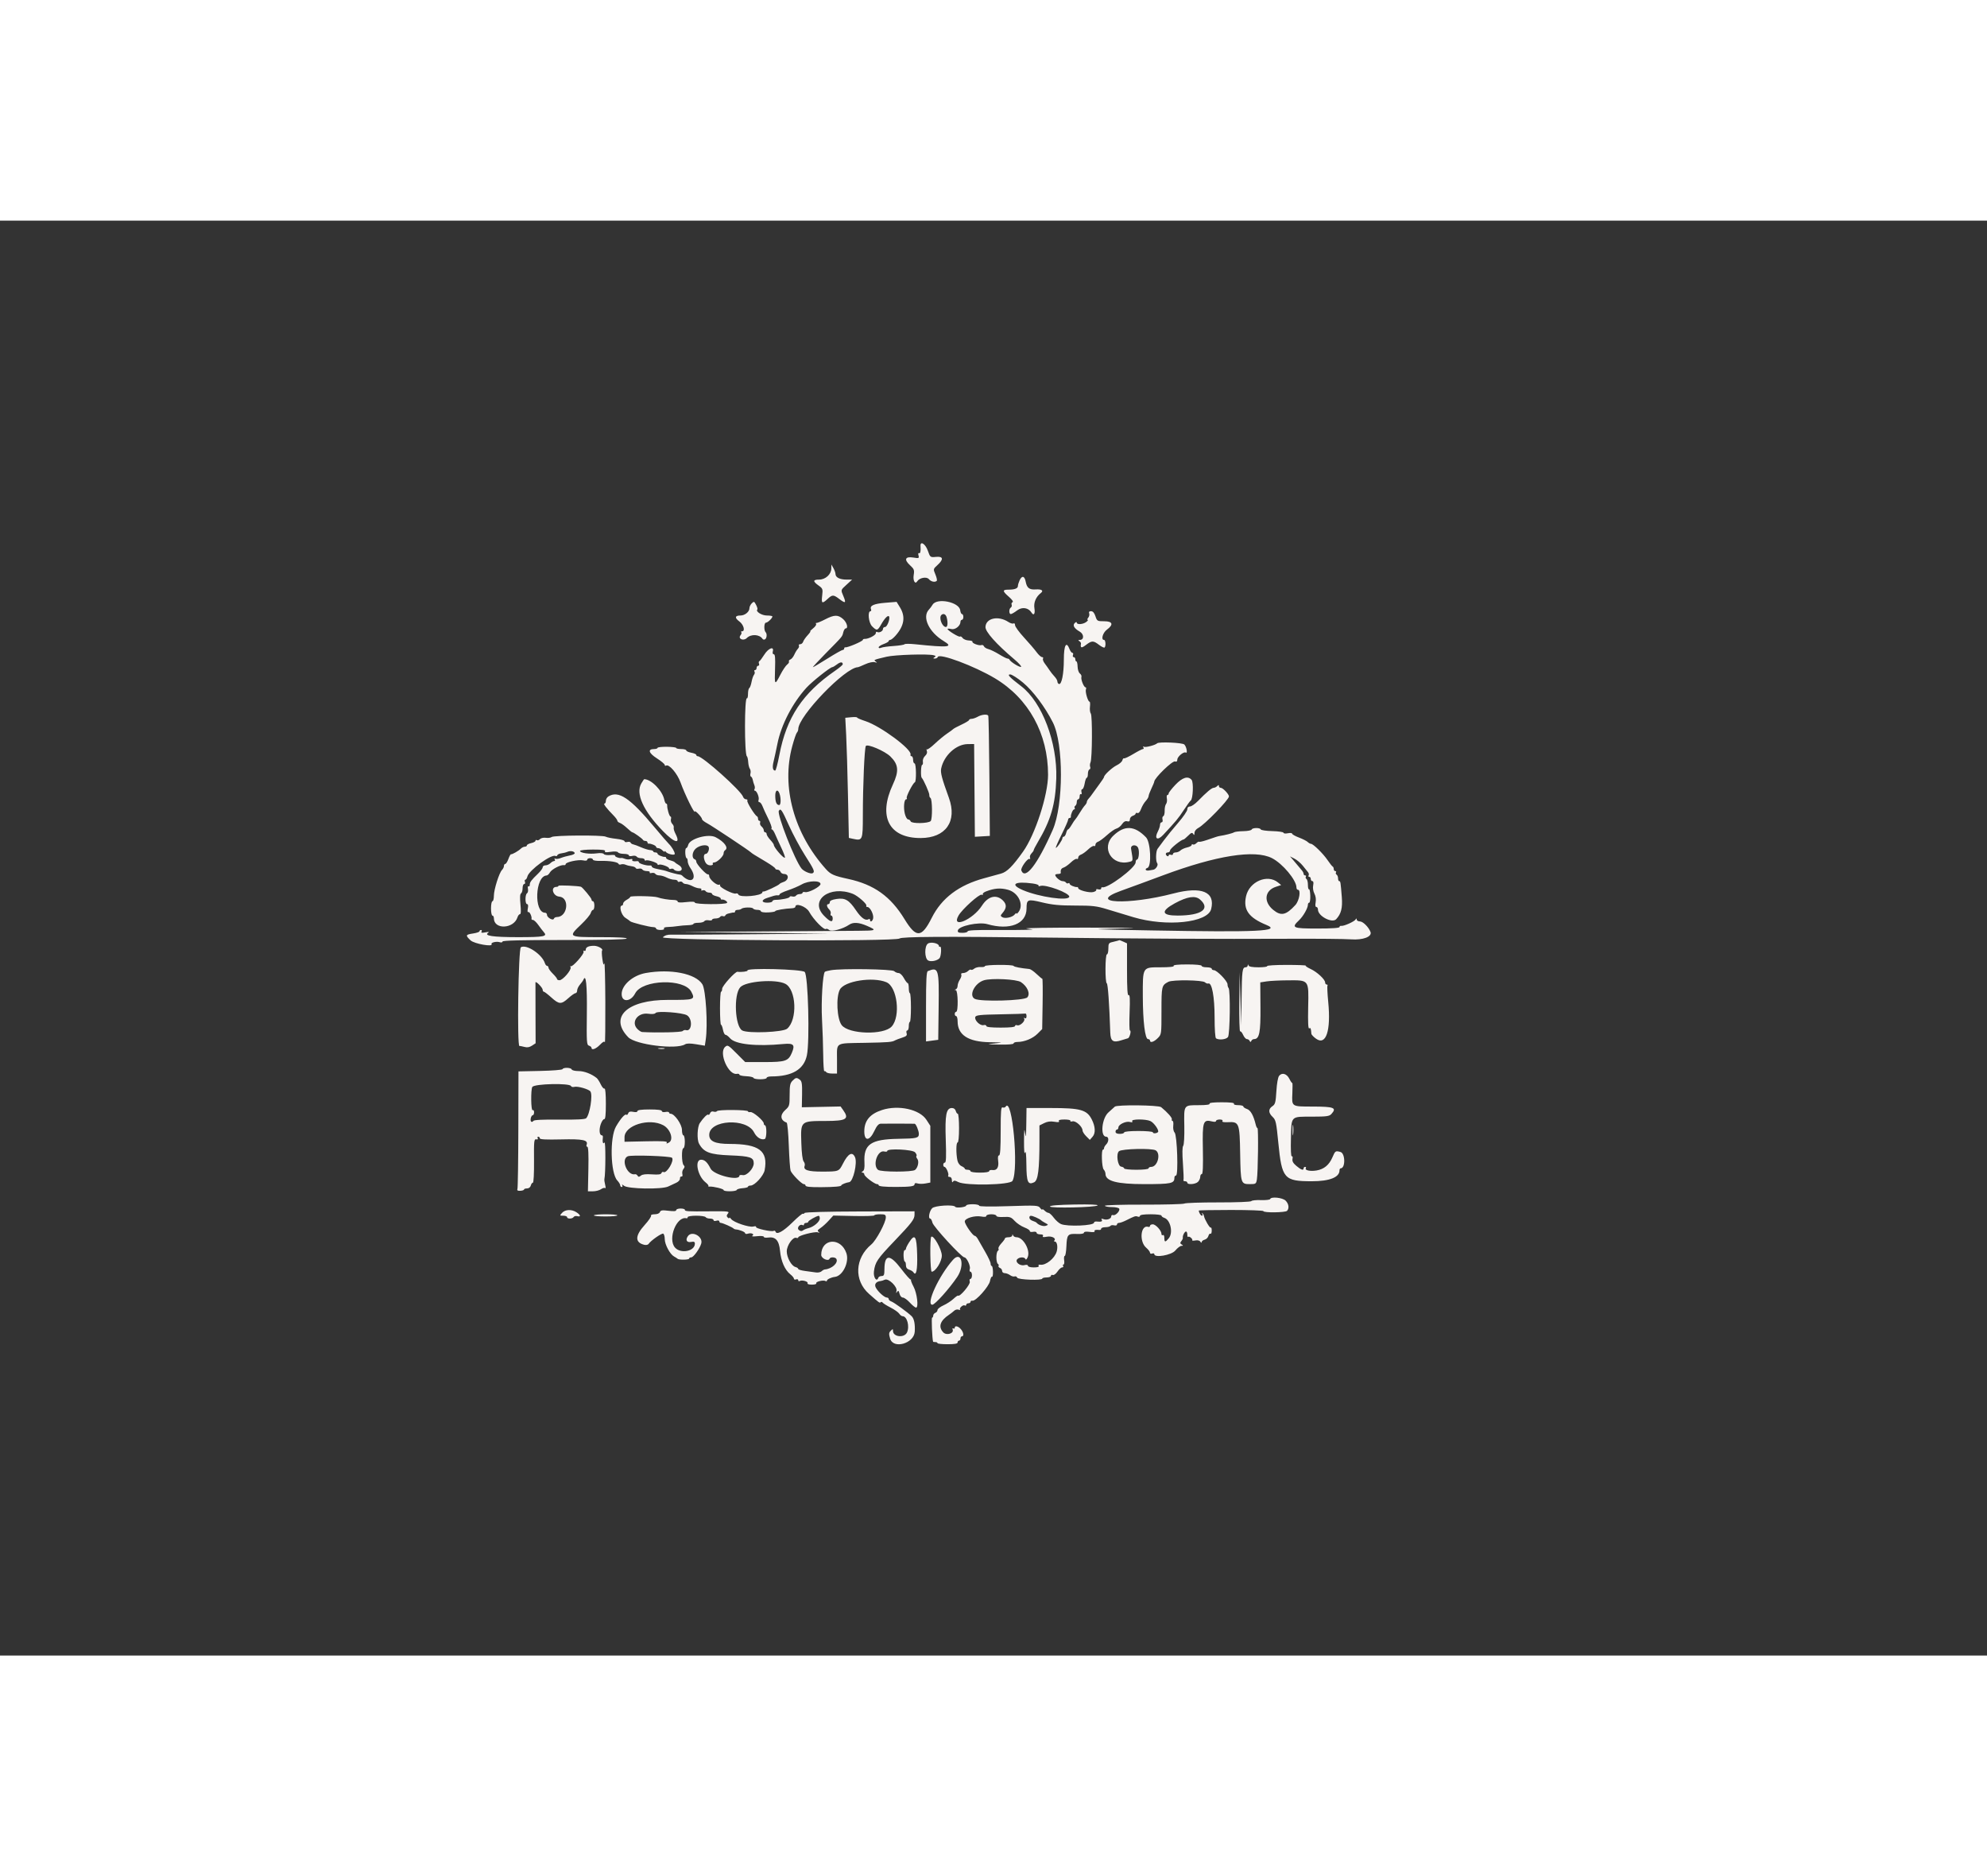<svg id="svg" version="1.1" xmlns="http://www.w3.org/2000/svg" xmlns:xlink="http://www.w3.org/1999/xlink" width="200" height="188.817" viewBox="0, 0, 400,288.817"><rect x="0" y="0" width="400" height="288.817" fill="#333333" stroke="none"/><g id="svgg"><path id="path1" d="M185.309 65.535 C 185.390 66.499,185.259 67.085,184.998 66.924 C 184.854 66.835,184.809 67.042,184.899 67.385 C 185.052 67.970,184.988 67.996,183.853 67.814 C 182.212 67.552,181.935 68.217,183.203 69.375 C 184.018 70.120,184.095 70.328,183.934 71.339 C 183.755 72.459,184.223 73.285,184.648 72.598 C 185.093 71.878,186.531 71.611,186.991 72.163 C 187.423 72.682,188.228 72.851,188.580 72.499 C 188.680 72.399,188.556 71.824,188.305 71.222 C 187.848 70.130,187.850 70.124,188.721 69.328 C 190.004 68.157,189.894 67.541,188.429 67.681 C 187.268 67.791,187.259 67.785,186.771 66.410 C 186.281 65.030,185.213 64.391,185.309 65.535 M167.351 70.028 C 167.337 71.193,166.167 72.254,164.898 72.254 C 163.635 72.254,163.599 72.598,164.775 73.435 C 165.625 74.041,165.667 74.158,165.511 75.478 C 165.322 77.070,165.491 77.176,166.591 76.156 C 167.565 75.253,167.776 75.256,168.995 76.185 C 170.200 77.105,170.369 76.989,169.801 75.632 C 169.233 74.272,169.198 74.400,170.448 73.253 L 171.532 72.257 170.429 72.256 C 169.086 72.254,168.212 71.825,168.198 71.160 C 168.192 70.888,168.002 70.340,167.775 69.942 L 167.362 69.220 167.351 70.028 M205.249 72.412 C 205.064 72.817,204.913 73.324,204.913 73.538 C 204.913 74.029,204.274 74.277,203.011 74.277 C 201.748 74.277,201.767 74.559,203.107 75.724 C 203.733 76.268,204.045 76.718,203.846 76.791 C 203.656 76.860,203.567 77.089,203.649 77.302 C 203.730 77.514,203.658 77.773,203.488 77.878 C 203.087 78.126,203.086 79.191,203.487 79.191 C 203.657 79.191,204.233 78.857,204.767 78.450 C 205.755 77.696,207.037 77.896,207.658 78.900 C 208.095 79.607,208.423 79.133,208.241 78.057 C 208.044 76.895,208.531 75.726,209.533 74.951 C 210.155 74.471,209.689 74.149,208.486 74.230 C 207.213 74.316,206.716 73.927,206.478 72.659 C 206.260 71.495,205.716 71.386,205.249 72.412 M151.335 77.030 C 151.078 77.287,150.867 77.729,150.867 78.011 C 150.867 78.734,149.947 79.480,149.055 79.480 C 147.935 79.480,147.849 79.946,148.836 80.676 C 149.705 81.318,150.069 82.659,149.374 82.659 C 149.188 82.659,149.122 82.745,149.227 82.849 C 149.331 82.954,149.264 83.224,149.077 83.449 C 148.484 84.164,149.663 84.689,150.341 84.012 C 151.190 83.164,152.904 83.257,153.508 84.184 C 153.610 84.340,153.837 84.378,154.014 84.269 C 154.377 84.044,154.445 83.154,154.123 82.832 C 153.754 82.463,153.800 80.925,154.180 80.925 C 154.544 80.925,155.491 80.021,155.491 79.674 C 155.491 79.567,154.991 79.480,154.380 79.480 C 153.349 79.480,152.063 78.669,152.461 78.271 C 152.544 78.188,152.430 77.770,152.207 77.341 C 151.835 76.623,151.766 76.599,151.335 77.030 M178.251 76.916 C 175.934 77.104,175.064 77.488,175.337 78.200 C 175.424 78.427,175.384 78.613,175.248 78.613 C 174.609 78.614,174.846 80.942,175.557 81.653 C 176.505 82.601,176.661 82.567,177.401 81.251 C 178.098 80.010,178.783 79.330,178.978 79.682 C 179.226 80.131,178.591 81.792,178.171 81.792 C 177.937 81.792,177.746 81.973,177.746 82.195 C 177.746 82.646,176.967 83.037,176.564 82.787 C 176.419 82.698,176.301 82.815,176.301 83.047 C 176.301 83.458,174.785 84.231,174.061 84.189 C 173.862 84.178,173.699 84.264,173.699 84.381 C 173.699 84.665,170.605 85.979,170.159 85.884 C 170.040 85.859,169.942 85.968,169.942 86.127 C 169.942 86.286,169.805 86.416,169.636 86.416 C 169.468 86.416,168.089 87.197,166.572 88.150 C 165.054 89.104,163.737 89.884,163.646 89.884 C 163.554 89.884,164.705 88.640,166.205 87.118 C 169.735 83.536,169.525 83.787,169.754 82.873 C 169.864 82.437,170.081 82.081,170.237 82.081 C 170.820 82.081,170.492 80.872,169.725 80.198 C 168.696 79.292,167.949 79.305,166.103 80.260 C 165.274 80.689,164.488 81.011,164.357 80.976 C 164.226 80.940,164.195 81.033,164.288 81.184 C 164.380 81.334,164.112 81.727,163.692 82.058 C 163.272 82.388,163.016 82.659,163.123 82.659 C 163.230 82.659,162.986 83.017,162.581 83.454 C 162.175 83.891,161.771 84.476,161.683 84.754 C 161.594 85.033,161.328 85.260,161.091 85.260 C 160.854 85.260,160.733 85.380,160.824 85.526 C 160.914 85.672,160.823 85.965,160.621 86.176 C 160.419 86.388,160.093 86.922,159.898 87.364 C 159.703 87.805,159.347 88.242,159.108 88.333 C 158.869 88.425,158.740 88.607,158.822 88.739 C 158.903 88.870,158.739 89.150,158.459 89.361 C 158.178 89.572,157.562 90.491,157.091 91.404 C 155.957 93.600,155.908 93.544,156.024 90.174 C 156.097 88.050,156.031 87.283,155.774 87.283 C 155.566 87.283,155.485 87.048,155.575 86.705 C 155.864 85.599,154.681 86.048,153.862 87.355 C 153.439 88.031,152.989 88.625,152.863 88.675 C 152.737 88.725,152.705 88.952,152.793 89.181 C 152.880 89.409,152.808 89.595,152.632 89.595 C 152.456 89.595,152.312 89.790,152.312 90.029 C 152.312 90.267,152.174 90.462,152.006 90.462 C 151.838 90.462,151.784 90.598,151.886 90.764 C 151.989 90.930,151.943 91.223,151.785 91.414 C 151.626 91.606,151.405 92.252,151.294 92.850 C 151.182 93.448,150.975 94.008,150.834 94.095 C 150.693 94.182,150.578 94.709,150.578 95.265 C 150.578 95.822,150.480 96.217,150.361 96.143 C 149.852 95.828,149.843 107.432,150.352 107.815 C 150.466 107.901,150.587 108.421,150.620 108.971 C 150.653 109.521,150.803 110.133,150.952 110.331 C 151.102 110.529,151.158 110.945,151.076 111.256 C 150.995 111.567,151.041 111.861,151.178 111.908 C 151.316 111.955,151.478 112.254,151.538 112.572 C 151.598 112.890,151.743 113.372,151.861 113.642 C 151.978 113.913,151.990 114.270,151.887 114.437 C 151.784 114.604,151.817 114.740,151.960 114.740 C 152.350 114.740,152.899 116.116,152.707 116.615 C 152.615 116.855,152.687 117.052,152.866 117.052 C 153.046 117.052,153.328 117.410,153.492 117.847 C 153.657 118.284,154.172 119.406,154.636 120.339 C 155.101 121.273,155.411 122.151,155.325 122.290 C 155.239 122.429,155.274 122.543,155.404 122.543 C 155.533 122.543,155.816 122.966,156.033 123.483 C 156.249 123.999,156.816 125.242,157.291 126.245 C 157.767 127.247,158.088 128.136,158.004 128.219 C 157.762 128.461,155.780 126.172,155.780 125.651 C 155.780 125.518,155.455 125.058,155.058 124.629 C 154.660 124.200,154.335 123.686,154.335 123.486 C 154.335 123.285,154.205 123.121,154.046 123.121 C 153.887 123.121,153.757 122.942,153.757 122.723 C 153.757 122.504,153.556 122.158,153.311 121.954 C 153.065 121.751,152.931 121.409,153.012 121.196 C 153.094 120.983,153.035 120.809,152.881 120.809 C 152.727 120.809,152.601 120.625,152.601 120.400 C 152.601 120.175,152.504 119.947,152.384 119.894 C 151.940 119.697,150.283 117.007,150.444 116.746 C 150.537 116.596,150.418 116.474,150.181 116.474 C 149.944 116.474,149.676 116.246,149.585 115.968 C 149.185 114.737,141.437 107.803,140.462 107.803 C 140.303 107.803,140.173 107.688,140.173 107.547 C 140.173 107.405,139.718 107.204,139.162 107.100 C 138.605 106.996,138.150 106.786,138.150 106.634 C 138.150 106.483,137.695 106.358,137.139 106.358 C 136.582 106.358,136.127 106.261,136.127 106.142 C 136.127 106.022,135.282 105.915,134.249 105.904 C 133.215 105.892,132.370 105.990,132.370 106.121 C 132.370 106.251,132.059 106.358,131.678 106.358 C 130.334 106.358,130.575 107.169,132.235 108.231 C 133.104 108.787,133.815 109.381,133.815 109.551 C 133.815 109.721,133.937 109.785,134.087 109.693 C 134.675 109.329,136.346 111.273,136.995 113.077 C 137.864 115.490,139.842 119.520,139.871 118.934 C 139.888 118.574,141.329 120.106,141.329 120.484 C 141.329 120.637,141.782 121.000,142.335 121.291 C 143.314 121.807,150.868 126.823,151.156 127.149 C 151.236 127.239,151.561 127.469,151.879 127.661 C 152.197 127.853,153.270 128.498,154.263 129.094 C 155.257 129.690,156.069 130.281,156.069 130.407 C 156.069 130.533,156.269 130.636,156.512 130.636 C 156.755 130.636,157.029 130.831,157.121 131.069 C 157.212 131.308,157.526 131.503,157.817 131.503 C 158.904 131.503,158.816 132.774,157.705 133.120 C 157.362 133.227,157.016 133.404,156.936 133.513 C 156.720 133.809,153.935 135.115,153.685 135.038 C 153.566 135.001,153.468 135.073,153.468 135.197 C 153.468 135.909,148.859 136.317,148.629 135.625 C 148.567 135.442,148.344 135.359,148.132 135.441 C 147.617 135.638,144.730 134.159,144.947 133.808 C 145.040 133.657,144.947 133.593,144.740 133.666 C 144.260 133.836,142.775 132.540,142.775 131.950 C 142.775 131.704,142.655 131.535,142.509 131.575 C 142.158 131.671,140.173 129.512,140.173 129.034 C 140.173 128.829,140.042 128.617,139.882 128.564 C 139.195 128.335,139.312 127.037,140.078 126.379 C 140.863 125.704,142.312 125.497,142.632 126.014 C 142.895 126.440,142.507 127.457,142.081 127.457 C 141.618 127.457,141.569 128.272,141.979 129.118 C 142.175 129.524,142.555 129.769,142.985 129.769 C 143.372 129.769,143.597 129.642,143.497 129.480 C 143.399 129.321,143.515 129.191,143.754 129.191 C 144.345 129.191,145.665 127.932,145.665 127.368 C 145.665 127.118,145.795 126.832,145.954 126.734 C 146.723 126.259,145.843 125.034,144.068 124.107 C 142.601 123.341,138.863 124.384,138.542 125.650 C 138.451 126.008,138.270 126.301,138.140 126.301 C 138.009 126.301,137.926 126.755,137.954 127.311 C 137.983 127.866,138.103 128.322,138.223 128.322 C 138.342 128.323,138.439 128.596,138.439 128.929 C 138.439 129.262,138.681 129.880,138.976 130.302 C 140.516 132.502,139.174 133.683,137.283 131.792 C 137.204 131.712,137.009 131.640,136.850 131.631 C 136.501 131.612,134.995 131.228,134.393 131.005 C 133.917 130.829,133.556 130.742,132.153 130.466 C 131.637 130.364,131.214 130.160,131.214 130.012 C 131.214 129.864,131.051 129.767,130.853 129.795 C 130.217 129.885,128.613 129.417,128.613 129.142 C 128.613 128.996,128.450 128.898,128.251 128.923 C 127.538 129.016,127.136 128.897,127.295 128.640 C 127.385 128.496,127.199 128.445,126.883 128.528 C 126.568 128.610,126.080 128.578,125.799 128.455 C 125.519 128.332,125.178 128.257,125.042 128.288 C 124.622 128.383,123.684 128.004,123.815 127.792 C 123.884 127.681,123.446 127.638,122.842 127.695 C 122.238 127.753,121.658 127.661,121.553 127.491 C 121.437 127.303,120.868 127.250,120.096 127.356 C 118.652 127.554,116.763 127.276,116.763 126.866 C 116.763 126.711,117.911 126.590,119.381 126.590 C 121.261 126.590,121.942 126.682,121.797 126.918 C 121.650 127.154,121.961 127.191,122.910 127.048 C 123.728 126.926,124.297 126.965,124.413 127.154 C 124.516 127.320,125.048 127.457,125.595 127.457 C 126.142 127.457,126.590 127.589,126.590 127.751 C 126.590 127.917,126.891 127.970,127.281 127.872 C 127.661 127.777,128.059 127.839,128.165 128.011 C 128.271 128.183,128.675 128.324,129.063 128.324 C 129.451 128.324,129.769 128.461,129.769 128.630 C 129.769 128.798,129.877 128.869,130.010 128.787 C 130.346 128.579,132.370 129.230,132.370 129.545 C 132.370 129.687,132.485 129.732,132.626 129.645 C 132.961 129.437,134.682 130.041,134.682 130.366 C 134.682 130.504,134.864 130.548,135.086 130.463 C 135.309 130.377,135.577 130.446,135.681 130.616 C 135.786 130.786,136.199 130.925,136.599 130.925 C 137.474 130.925,137.451 130.148,136.561 129.655 C 136.243 129.479,135.916 129.248,135.835 129.141 C 135.754 129.035,135.331 128.858,134.896 128.749 C 134.460 128.639,134.104 128.434,134.104 128.292 C 134.104 128.151,134.007 128.049,133.887 128.066 C 133.451 128.129,132.370 127.671,132.370 127.423 C 132.370 127.283,132.175 127.168,131.936 127.168 C 131.698 127.168,131.503 127.070,131.503 126.951 C 131.503 126.832,131.210 126.713,130.852 126.688 C 130.495 126.662,129.682 126.412,129.046 126.131 C 128.410 125.850,127.697 125.585,127.462 125.543 C 127.226 125.500,126.993 125.342,126.942 125.191 C 126.892 125.040,126.597 124.983,126.287 125.064 C 125.976 125.146,125.723 125.076,125.723 124.910 C 125.723 124.744,124.975 124.527,124.061 124.429 C 123.147 124.330,122.188 124.135,121.931 123.996 C 121.296 123.652,111.507 123.713,111.058 124.064 C 110.860 124.218,110.330 124.290,109.880 124.224 C 109.426 124.157,108.902 124.274,108.704 124.486 C 108.508 124.696,108.225 124.793,108.075 124.700 C 107.926 124.608,107.803 124.660,107.803 124.815 C 107.803 124.971,107.413 125.184,106.936 125.289 C 106.460 125.394,106.069 125.599,106.069 125.746 C 106.069 125.892,105.884 126.012,105.656 126.012 C 105.429 126.012,105.069 126.186,104.856 126.399 C 104.396 126.860,103.104 127.598,102.870 127.535 C 102.779 127.511,102.543 127.939,102.345 128.485 C 102.147 129.032,101.864 129.480,101.715 129.480 C 101.567 129.480,101.445 129.666,101.445 129.893 C 101.445 130.120,101.273 130.478,101.062 130.688 C 100.486 131.264,99.422 134.643,99.422 135.894 C 99.422 136.499,99.292 136.994,99.133 136.994 C 98.974 136.994,98.844 137.645,98.844 138.439 C 98.844 139.234,98.974 139.884,99.133 139.884 C 99.292 139.884,99.422 140.122,99.422 140.412 C 99.422 142.751,103.424 142.588,104.176 140.219 C 104.285 139.876,104.509 139.595,104.673 139.595 C 104.869 139.595,104.903 138.912,104.772 137.605 C 104.639 136.277,104.677 135.551,104.887 135.421 C 105.061 135.314,105.202 134.844,105.202 134.376 C 105.202 133.909,105.346 133.526,105.522 133.526 C 105.698 133.526,105.767 133.331,105.676 133.092 C 105.584 132.854,105.621 132.659,105.758 132.659 C 105.895 132.659,106.081 132.364,106.171 132.004 C 106.489 130.738,111.072 127.410,111.843 127.886 C 111.978 127.970,112.135 127.902,112.190 127.735 C 112.246 127.569,112.615 127.395,113.010 127.350 C 113.405 127.305,113.948 127.169,114.217 127.049 C 114.815 126.781,115.617 126.921,115.694 127.307 C 115.726 127.463,115.296 127.673,114.740 127.773 C 114.184 127.873,113.360 128.104,112.909 128.286 C 112.459 128.468,111.951 128.531,111.781 128.426 C 111.598 128.312,111.556 128.371,111.678 128.568 C 111.791 128.752,111.737 128.902,111.557 128.902 C 111.377 128.902,111.035 129.097,110.797 129.335 C 110.558 129.574,110.113 129.769,109.806 129.769 C 109.499 129.769,109.249 129.943,109.249 130.156 C 109.249 130.369,108.826 130.947,108.309 131.441 C 106.964 132.726,106.647 133.152,106.647 133.675 C 106.647 133.930,106.536 134.069,106.400 133.985 C 106.264 133.901,106.211 134.138,106.283 134.512 C 106.354 134.886,106.271 135.280,106.097 135.388 C 105.679 135.646,105.687 137.572,106.105 137.572 C 106.314 137.572,106.367 137.889,106.254 138.454 C 106.154 138.957,106.191 139.265,106.342 139.172 C 106.596 139.015,107.111 140.091,106.994 140.535 C 106.962 140.654,107.099 140.755,107.298 140.759 C 107.496 140.764,107.984 141.227,108.382 141.788 C 108.779 142.350,109.275 142.995,109.484 143.223 C 110.265 144.075,109.515 144.220,104.299 144.220 C 99.180 144.220,97.333 143.943,98.299 143.322 C 98.550 143.161,98.332 143.135,97.715 143.254 C 97.007 143.390,96.789 143.349,96.937 143.109 C 97.051 142.925,97.006 142.775,96.838 142.775 C 96.670 142.775,96.532 142.890,96.532 143.031 C 96.532 143.172,95.947 143.375,95.231 143.482 C 93.712 143.710,93.659 143.855,94.725 144.864 C 95.466 145.564,99.356 146.253,98.957 145.613 C 98.765 145.305,99.938 145.028,100.578 145.231 C 100.910 145.336,101.156 145.283,101.156 145.106 C 101.156 144.892,104.963 144.798,113.567 144.798 C 121.529 144.798,126.041 144.694,126.156 144.509 C 126.273 144.320,124.425 144.220,120.826 144.220 C 114.359 144.220,114.329 144.199,117.015 141.644 C 117.948 140.756,118.803 139.736,118.913 139.379 C 119.024 139.021,119.235 138.728,119.384 138.728 C 119.532 138.728,119.653 138.338,119.653 137.861 C 119.653 137.384,119.523 136.994,119.364 136.994 C 119.205 136.994,119.074 136.832,119.073 136.633 C 119.071 136.361,117.287 134.207,116.962 134.083 C 116.480 133.900,112.428 133.718,112.428 133.880 C 112.428 134.003,112.241 134.104,112.014 134.104 C 110.769 134.104,111.299 135.955,112.573 136.061 C 114.739 136.240,114.285 140.173,112.098 140.173 C 111.829 140.173,111.559 140.322,111.499 140.504 C 111.342 140.973,110.116 140.286,110.116 139.730 C 110.116 139.497,109.943 139.306,109.732 139.306 C 107.431 139.306,107.727 131.913,110.033 131.808 C 110.226 131.799,110.529 131.521,110.707 131.189 C 111.040 130.567,112.874 129.612,113.512 129.728 C 113.710 129.764,113.873 129.674,113.873 129.527 C 113.873 129.119,116.446 128.561,117.381 128.766 C 117.892 128.878,118.208 128.829,118.208 128.636 C 118.208 128.464,118.468 128.324,118.786 128.324 C 119.104 128.324,119.364 128.456,119.364 128.618 C 119.364 128.785,120.019 128.895,120.882 128.873 C 122.719 128.826,124.389 129.098,124.513 129.466 C 124.563 129.615,124.791 129.665,125.019 129.577 C 125.247 129.490,125.661 129.519,125.939 129.643 C 126.217 129.767,126.768 129.906,127.164 129.951 C 127.559 129.996,127.923 130.155,127.972 130.304 C 128.022 130.453,128.302 130.512,128.594 130.435 C 128.886 130.359,129.213 130.438,129.320 130.611 C 129.426 130.783,129.839 130.925,130.236 130.925 C 130.634 130.925,130.886 131.043,130.797 131.187 C 130.708 131.331,130.881 131.385,131.181 131.306 C 131.481 131.228,131.814 131.305,131.921 131.478 C 132.028 131.651,132.400 131.793,132.748 131.794 C 133.097 131.795,133.754 131.990,134.209 132.227 C 134.665 132.465,135.347 132.659,135.727 132.659 C 136.106 132.659,136.416 132.785,136.416 132.939 C 136.416 133.093,136.598 133.149,136.820 133.064 C 137.043 132.978,137.311 133.047,137.416 133.217 C 137.521 133.387,137.826 133.527,138.095 133.528 C 138.364 133.529,138.956 133.724,139.412 133.961 C 139.867 134.199,140.492 134.393,140.802 134.393 C 141.111 134.393,141.284 134.522,141.187 134.679 C 141.088 134.838,141.196 134.893,141.430 134.804 C 141.660 134.715,141.935 134.782,142.040 134.951 C 142.145 135.121,142.483 135.260,142.792 135.260 C 143.100 135.260,143.353 135.380,143.353 135.526 C 143.353 135.672,143.743 135.878,144.220 135.983 C 144.697 136.087,145.087 136.293,145.087 136.439 C 145.087 136.585,145.184 136.685,145.303 136.659 C 145.728 136.569,146.526 137.059,146.369 137.314 C 146.136 137.689,139.884 137.646,139.884 137.269 C 139.884 137.069,139.293 137.032,138.150 137.162 C 136.972 137.295,136.416 137.257,136.416 137.043 C 136.416 136.870,136.059 136.731,135.621 136.735 C 134.739 136.741,133.039 136.464,132.370 136.205 C 131.717 135.952,126.879 135.867,126.879 136.109 C 126.879 136.224,126.553 136.493,126.156 136.705 C 125.759 136.918,125.434 137.265,125.434 137.477 C 125.434 137.688,125.335 137.861,125.214 137.861 C 124.541 137.861,125.052 139.774,125.867 140.307 C 126.344 140.619,126.799 140.946,126.879 141.034 C 127.089 141.266,130.768 142.197,131.478 142.197 C 131.810 142.197,132.081 142.327,132.081 142.486 C 132.081 142.645,132.479 142.775,132.965 142.775 C 133.481 142.775,133.775 142.654,133.671 142.486 C 133.566 142.316,133.888 142.189,134.448 142.178 C 134.974 142.168,135.860 142.088,136.416 141.999 C 136.973 141.911,137.915 141.828,138.512 141.815 C 139.108 141.802,139.595 141.687,139.595 141.560 C 139.595 141.433,140.043 141.329,140.590 141.329 C 141.137 141.329,141.672 141.187,141.780 141.013 C 141.887 140.839,142.285 140.756,142.664 140.829 C 143.043 140.901,143.353 140.848,143.353 140.711 C 143.353 140.574,143.670 140.462,144.058 140.462 C 144.446 140.462,144.849 140.324,144.954 140.154 C 145.059 139.984,145.319 139.912,145.531 139.993 C 145.743 140.074,145.960 140.011,146.013 139.852 C 146.065 139.694,146.367 139.516,146.682 139.457 C 146.997 139.399,147.319 139.325,147.399 139.294 C 147.478 139.263,147.641 139.253,147.760 139.272 C 147.879 139.291,147.977 139.176,147.977 139.017 C 147.977 138.858,148.215 138.728,148.507 138.728 C 148.798 138.728,149.131 138.634,149.246 138.519 C 149.566 138.199,151.410 138.149,151.600 138.456 C 151.693 138.606,152.086 138.728,152.474 138.728 C 152.862 138.728,153.179 138.858,153.179 139.017 C 153.179 139.180,153.812 139.279,154.624 139.244 C 155.419 139.209,156.069 139.092,156.069 138.984 C 156.069 138.798,158.024 138.466,159.465 138.405 C 159.823 138.390,160.116 138.254,160.116 138.102 C 160.116 137.262,162.288 138.041,162.876 139.091 C 163.805 140.754,165.941 142.922,166.298 142.565 C 166.387 142.476,166.666 142.575,166.919 142.784 C 167.405 143.188,169.661 142.590,170.946 141.717 C 171.764 141.161,172.906 141.238,174.564 141.962 C 176.580 142.842,176.443 142.916,172.760 142.940 C 170.972 142.952,162.160 143.013,153.179 143.075 L 136.850 143.189 151.879 143.347 L 166.908 143.505 151.590 143.635 C 143.165 143.707,135.771 143.745,135.160 143.719 C 134.405 143.686,133.853 143.853,133.439 144.239 C 132.752 144.878,180.319 145.132,181.089 144.492 C 181.537 144.121,189.855 144.066,209.971 144.302 C 229.947 144.536,245.201 144.611,259.249 144.546 C 265.051 144.519,270.773 144.571,271.965 144.662 C 274.378 144.846,276.261 144.129,275.891 143.167 C 275.519 142.196,274.390 141.072,273.772 141.056 C 273.414 141.048,273.119 140.878,273.117 140.679 C 273.114 140.400,273.062 140.397,272.890 140.668 C 272.616 141.100,270.508 142.038,270.014 141.948 C 269.816 141.912,269.653 142.018,269.653 142.184 C 269.653 142.380,268.093 142.486,265.173 142.486 C 260.203 142.486,259.892 142.343,261.519 140.807 C 262.364 140.010,263.295 138.367,263.295 137.672 C 263.295 137.458,263.412 137.283,263.555 137.283 C 263.698 137.283,263.796 136.646,263.772 135.866 C 263.748 135.087,263.631 134.509,263.512 134.583 C 263.392 134.656,263.295 134.261,263.295 133.705 C 263.295 133.148,263.163 132.611,263.001 132.512 C 262.840 132.412,262.782 132.209,262.874 132.061 C 262.965 131.913,262.902 131.792,262.734 131.792 C 262.565 131.792,262.428 131.653,262.428 131.482 C 262.428 131.312,262.265 130.991,262.066 130.770 C 261.868 130.548,261.521 130.135,261.296 129.851 C 261.070 129.567,260.615 129.026,260.284 128.648 L 259.682 127.961 260.587 128.421 C 261.085 128.674,261.834 129.308,262.253 129.831 C 262.672 130.353,263.149 130.945,263.314 131.145 C 263.479 131.346,263.534 131.639,263.437 131.796 C 263.340 131.953,263.398 132.081,263.567 132.081 C 263.735 132.081,263.873 132.276,263.873 132.514 C 263.873 132.753,264.019 132.948,264.198 132.948 C 264.404 132.948,264.461 133.261,264.352 133.801 C 264.251 134.307,264.353 134.984,264.603 135.463 C 264.864 135.963,264.958 136.631,264.850 137.211 C 264.738 137.812,264.791 138.150,264.997 138.150 C 265.173 138.150,265.318 138.391,265.318 138.684 C 265.318 139.984,268.167 141.479,268.982 140.607 C 269.988 139.530,270.289 138.347,270.117 136.157 C 269.877 133.120,269.849 132.948,269.591 132.948 C 269.466 132.948,269.364 132.696,269.364 132.387 C 269.364 132.078,269.232 131.744,269.070 131.644 C 268.909 131.545,268.852 131.342,268.943 131.194 C 269.034 131.046,268.972 130.925,268.803 130.925 C 268.635 130.925,268.497 130.741,268.497 130.515 C 268.497 130.290,268.400 130.063,268.280 130.010 C 268.161 129.957,267.697 129.373,267.249 128.713 C 266.358 127.401,264.353 125.434,263.906 125.434 C 263.752 125.434,263.453 125.266,263.243 125.061 C 263.033 124.857,262.243 124.456,261.488 124.170 C 260.733 123.885,260.116 123.536,260.116 123.394 C 260.116 123.252,259.725 123.214,259.249 123.309 C 258.772 123.405,258.382 123.359,258.382 123.208 C 258.382 123.057,257.374 122.908,256.142 122.876 C 254.910 122.845,253.858 122.692,253.805 122.537 C 253.676 122.157,252.098 122.175,251.970 122.558 C 251.914 122.725,251.156 122.874,250.284 122.888 C 249.413 122.903,248.569 123.009,248.410 123.125 C 248.168 123.301,246.593 123.701,245.520 123.857 C 245.361 123.881,245.036 123.965,244.798 124.045 C 244.559 124.126,243.726 124.407,242.946 124.671 C 242.166 124.935,241.468 125.090,241.394 125.017 C 241.321 124.943,241.071 125.073,240.838 125.305 C 240.606 125.538,240.296 125.654,240.150 125.564 C 240.004 125.473,239.884 125.527,239.884 125.683 C 239.884 125.838,239.469 126.057,238.961 126.168 C 238.454 126.280,237.859 126.550,237.640 126.769 C 237.421 126.988,236.991 127.168,236.685 127.168 C 236.378 127.168,236.127 127.312,236.127 127.488 C 236.127 127.664,235.932 127.733,235.694 127.641 C 235.455 127.550,235.260 127.608,235.260 127.772 C 235.260 127.935,235.130 127.988,234.971 127.890 C 234.534 127.620,234.625 127.168,235.116 127.168 C 235.354 127.168,235.549 126.979,235.549 126.748 C 235.549 126.390,237.817 124.566,238.261 124.566 C 238.345 124.566,238.757 124.222,239.178 123.802 C 239.794 123.186,239.992 123.116,240.198 123.440 C 240.394 123.749,240.455 123.703,240.458 123.242 C 240.461 122.885,240.780 122.475,241.245 122.231 C 242.533 121.557,247.399 116.546,247.399 115.895 C 247.399 115.449,246.180 114.162,245.757 114.162 C 245.547 114.162,245.376 114.006,245.376 113.815 C 245.376 113.545,245.299 113.545,245.029 113.815 C 244.838 114.006,244.518 114.162,244.318 114.162 C 243.934 114.162,242.891 115.038,241.138 116.835 C 240.556 117.431,239.841 117.919,239.549 117.919 C 239.210 117.919,239.017 118.129,239.017 118.499 C 239.017 118.817,238.199 120.020,237.200 121.172 C 236.200 122.324,234.901 123.916,234.314 124.711 C 233.726 125.506,233.146 126.286,233.025 126.445 C 232.673 126.904,232.625 128.946,232.956 129.345 C 233.242 129.689,232.672 130.598,232.133 130.657 C 232.025 130.669,231.644 130.733,231.286 130.800 C 230.609 130.926,230.366 130.485,230.997 130.275 C 231.864 129.986,231.632 125.093,230.706 124.133 C 228.400 121.742,226.368 121.640,224.115 123.804 C 221.579 126.240,223.831 129.946,227.317 129.071 C 228.139 128.865,228.120 128.997,227.697 126.445 C 227.555 125.586,228.826 125.468,229.138 126.311 C 229.415 127.059,229.233 128.613,228.869 128.613 C 228.728 128.613,228.613 128.860,228.613 129.162 C 228.613 130.254,222.908 134.511,221.893 134.176 C 221.774 134.136,221.676 134.249,221.676 134.427 C 221.676 134.607,221.421 134.683,221.098 134.598 C 220.780 134.515,220.590 134.561,220.676 134.701 C 220.762 134.840,220.491 135.040,220.073 135.145 C 219.271 135.346,217.052 134.760,217.052 134.347 C 217.052 134.213,216.954 134.118,216.835 134.135 C 216.384 134.200,215.318 133.736,215.318 133.475 C 215.318 133.325,215.197 133.278,215.049 133.369 C 214.901 133.461,214.698 133.403,214.598 133.242 C 214.498 133.080,214.184 132.948,213.901 132.948 C 213.411 132.948,212.428 132.113,212.428 131.697 C 212.428 131.590,212.688 131.503,213.006 131.503 C 213.324 131.503,213.568 131.405,213.550 131.286 C 213.457 130.697,213.633 130.370,214.128 130.213 C 214.428 130.118,215.082 129.649,215.583 129.171 C 216.083 128.692,216.618 128.379,216.772 128.474 C 216.926 128.569,217.052 128.453,217.052 128.216 C 217.052 127.979,217.297 127.707,217.596 127.612 C 217.896 127.517,218.550 127.048,219.051 126.569 C 219.551 126.091,220.087 125.778,220.240 125.873 C 220.394 125.968,220.520 125.852,220.520 125.615 C 220.520 125.377,220.753 125.110,221.038 125.019 C 221.323 124.929,222.136 124.329,222.844 123.687 C 223.553 123.045,224.419 122.448,224.768 122.359 C 225.117 122.271,225.616 121.874,225.876 121.477 C 226.195 120.991,226.531 120.802,226.903 120.899 C 227.300 121.003,227.457 120.894,227.457 120.513 C 227.457 120.220,227.717 119.899,228.035 119.798 C 228.353 119.697,228.613 119.497,228.613 119.354 C 228.613 119.210,228.780 119.158,228.985 119.236 C 229.212 119.323,229.495 119.001,229.706 118.416 C 229.898 117.887,230.315 117.174,230.634 116.831 C 230.953 116.489,231.218 116.041,231.224 115.836 C 231.229 115.630,231.485 114.942,231.792 114.306 C 232.099 113.671,232.355 113.047,232.360 112.921 C 232.392 112.180,236.030 108.651,236.554 108.853 C 236.849 108.966,236.997 108.845,237.003 108.485 C 237.013 107.886,238.299 106.815,238.706 107.067 C 239.121 107.324,238.855 105.864,238.409 105.441 C 238.018 105.069,233.284 104.864,232.948 105.204 C 232.592 105.564,230.606 106.085,230.304 105.898 C 230.095 105.770,230.047 105.817,230.175 106.025 C 230.288 106.208,230.250 106.358,230.089 106.358 C 229.929 106.358,229.053 106.807,228.143 107.355 C 227.232 107.904,226.395 108.295,226.282 108.226 C 226.170 108.156,226.016 108.334,225.941 108.622 C 225.865 108.909,225.363 109.357,224.824 109.616 C 223.898 110.063,222.254 111.578,222.254 111.986 C 222.254 112.089,221.832 112.736,221.315 113.423 C 220.798 114.111,220.181 114.965,219.942 115.320 C 219.704 115.676,219.346 116.137,219.147 116.344 C 218.949 116.552,218.786 116.852,218.786 117.011 C 218.786 117.170,218.619 117.472,218.414 117.682 C 218.209 117.892,217.729 118.584,217.345 119.220 C 216.962 119.855,216.567 120.441,216.467 120.520 C 216.368 120.600,216.040 121.087,215.740 121.604 C 215.439 122.121,215.105 122.543,214.998 122.543 C 214.890 122.543,214.721 122.868,214.621 123.266 C 214.521 123.663,214.312 123.988,214.156 123.988 C 214.000 123.988,213.873 124.131,213.873 124.305 C 213.873 124.683,212.701 126.381,212.546 126.226 C 212.487 126.167,213.017 124.957,213.725 123.536 C 214.432 122.116,215.015 120.791,215.020 120.592 C 215.025 120.394,215.159 120.231,215.318 120.231 C 215.477 120.231,215.593 120.134,215.576 120.014 C 215.511 119.564,215.975 118.497,216.236 118.497 C 216.386 118.497,216.433 118.376,216.342 118.228 C 216.250 118.080,216.308 117.877,216.469 117.777 C 216.631 117.678,216.763 117.344,216.763 117.035 C 216.763 116.726,216.893 116.474,217.052 116.474 C 217.211 116.474,217.341 116.206,217.341 115.879 C 217.341 115.552,217.459 115.357,217.603 115.446 C 217.747 115.535,217.797 115.347,217.714 115.029 C 217.631 114.711,217.696 114.451,217.860 114.451 C 218.023 114.451,218.245 113.931,218.353 113.295 C 218.460 112.659,218.650 112.139,218.775 112.139 C 218.901 112.139,219.003 111.786,219.003 111.356 C 219.003 110.925,219.142 110.527,219.312 110.470 C 219.482 110.414,219.549 110.181,219.462 109.952 C 219.374 109.724,219.405 109.310,219.532 109.032 C 219.875 108.274,219.924 99.629,219.587 99.209 C 219.429 99.013,219.353 98.395,219.419 97.836 C 219.484 97.278,219.443 96.821,219.329 96.821 C 219.007 96.821,218.424 94.827,218.606 94.352 C 218.695 94.120,218.658 93.931,218.523 93.931 C 218.185 93.931,217.543 92.311,217.699 91.850 C 217.768 91.643,217.629 91.330,217.390 91.153 C 217.150 90.977,216.944 90.359,216.931 89.781 C 216.918 89.203,216.810 88.730,216.691 88.729 C 216.572 88.729,216.474 88.533,216.474 88.295 C 216.474 88.056,216.330 87.861,216.154 87.861 C 215.978 87.861,215.909 87.666,216.000 87.428 C 216.092 87.189,216.038 86.994,215.880 86.994 C 215.722 86.994,215.469 86.669,215.318 86.272 C 214.660 84.540,214.162 85.428,214.162 88.334 C 214.162 91.223,213.717 93.445,213.174 93.264 C 213.002 93.207,212.861 92.982,212.861 92.764 C 212.861 92.546,212.601 92.094,212.283 91.759 C 211.965 91.425,211.510 90.851,211.272 90.484 C 211.033 90.118,210.602 89.509,210.314 89.131 C 210.025 88.754,209.870 88.314,209.969 88.153 C 210.069 87.993,209.979 87.858,209.771 87.853 C 209.563 87.849,209.068 87.400,208.671 86.855 C 208.273 86.310,207.135 84.983,206.142 83.906 C 205.148 82.829,204.335 81.710,204.335 81.419 C 204.335 81.126,204.201 80.974,204.034 81.077 C 203.868 81.180,203.403 81.048,203.000 80.784 C 200.967 79.452,198.457 79.998,198.382 81.789 C 198.343 82.746,200.552 85.224,204.170 88.281 C 205.102 89.068,205.717 89.761,205.538 89.821 C 205.210 89.930,203.408 88.804,203.227 88.377 C 203.174 88.253,202.994 88.150,202.826 88.150 C 202.658 88.150,201.892 87.763,201.124 87.291 C 200.355 86.818,199.387 86.346,198.973 86.242 C 198.558 86.138,198.154 85.883,198.074 85.675 C 197.994 85.467,197.767 85.359,197.569 85.435 C 197.106 85.612,195.588 85.041,195.763 84.755 C 195.837 84.635,195.498 84.523,195.011 84.504 C 194.523 84.486,193.971 84.261,193.782 84.003 C 193.594 83.746,193.358 83.617,193.258 83.717 C 193.069 83.906,190.751 82.494,190.751 82.190 C 190.751 82.096,191.089 82.103,191.502 82.207 C 192.289 82.404,193.353 81.559,193.353 80.736 C 193.353 80.522,193.483 80.347,193.642 80.347 C 193.801 80.347,193.931 80.087,193.931 79.769 C 193.931 79.451,193.809 79.191,193.661 79.191 C 193.512 79.191,193.350 78.848,193.300 78.428 C 193.099 76.759,188.573 75.855,187.730 77.315 C 187.564 77.604,187.233 78.046,186.994 78.298 C 185.578 79.797,187.000 82.829,189.957 84.615 C 192.015 85.859,191.033 85.971,184.249 85.267 C 183.136 85.152,182.160 85.152,182.081 85.269 C 182.001 85.385,181.026 85.540,179.913 85.615 C 178.801 85.689,177.663 85.848,177.384 85.969 C 177.086 86.099,176.879 86.066,176.879 85.888 C 176.879 85.722,177.334 85.422,177.890 85.221 C 178.447 85.020,178.902 84.751,178.902 84.624 C 178.902 84.497,179.038 84.393,179.205 84.393 C 179.371 84.393,179.829 84.035,180.223 83.598 C 182.028 81.593,182.336 79.737,181.178 77.851 L 180.491 76.734 178.251 76.916 M219.261 79.050 C 219.353 79.290,219.268 79.681,219.072 79.917 C 218.876 80.153,218.829 80.351,218.968 80.356 C 219.106 80.361,218.967 80.556,218.659 80.790 C 218.014 81.277,216.763 81.359,216.763 80.913 C 216.763 80.739,216.598 80.767,216.369 80.981 C 215.873 81.444,216.231 82.075,217.353 82.720 C 218.247 83.232,218.265 84.389,217.380 84.397 C 217.020 84.401,216.997 84.459,217.284 84.641 C 217.491 84.772,217.638 84.998,217.611 85.142 C 217.443 86.035,217.696 86.106,218.597 85.419 C 219.795 84.505,220.086 84.503,221.252 85.392 C 221.764 85.783,222.264 86.021,222.363 85.922 C 222.656 85.629,222.568 84.393,222.254 84.393 C 221.589 84.393,221.994 82.944,222.832 82.324 C 224.216 81.301,223.997 80.636,222.277 80.636 C 220.907 80.636,220.842 80.598,220.520 79.624 C 220.295 78.943,220.008 78.613,219.640 78.613 C 219.271 78.613,219.148 78.755,219.261 79.050 M190.569 79.841 C 190.848 80.880,190.779 81.792,190.422 81.792 C 189.667 81.792,188.953 79.929,189.499 79.383 C 189.891 78.992,190.400 79.210,190.569 79.841 M187.972 87.483 C 188.407 87.605,188.436 87.686,188.116 87.888 C 187.795 88.092,187.811 88.142,188.198 88.146 C 188.463 88.148,188.728 88.006,188.787 87.829 C 189.064 87.000,196.132 89.637,200.289 92.121 C 207.077 96.177,210.983 103.266,210.983 111.532 C 210.983 115.618,208.397 123.571,205.952 127.006 C 203.847 129.963,202.723 131.086,201.529 131.424 C 200.926 131.595,199.393 132.016,198.121 132.361 C 193.021 133.745,189.574 136.347,187.572 140.325 C 185.527 144.389,184.438 144.445,182.094 140.607 C 179.285 136.009,175.962 133.635,170.743 132.501 C 167.863 131.875,167.228 131.596,166.277 130.538 C 159.829 123.362,157.259 113.995,159.487 105.780 C 159.853 104.429,160.274 103.200,160.423 103.049 C 160.572 102.898,160.694 102.591,160.694 102.367 C 160.694 99.733,170.190 89.884,172.729 89.884 C 172.803 89.884,173.449 89.618,174.165 89.292 C 174.929 88.944,175.727 88.773,176.100 88.877 C 176.586 89.014,176.634 88.987,176.309 88.763 C 175.805 88.416,175.831 88.404,178.468 87.779 C 180.156 87.378,186.857 87.170,187.972 87.483 M169.653 89.295 C 169.653 89.429,168.970 90.010,168.136 90.586 C 161.554 95.126,158.331 99.990,156.890 107.557 C 156.562 109.282,156.185 110.694,156.054 110.694 C 155.557 110.694,155.439 110.030,155.729 108.864 C 155.893 108.201,156.246 106.574,156.512 105.249 C 157.272 101.467,159.536 97.105,162.340 94.022 C 163.434 92.819,167.114 89.890,167.547 89.878 C 167.672 89.874,168.096 89.624,168.489 89.323 C 169.176 88.794,169.653 88.783,169.653 89.295 M205.953 92.995 C 207.968 94.677,210.375 97.890,211.950 101.000 C 214.131 105.308,214.110 117.676,211.912 122.656 C 208.839 129.621,206.372 132.803,205.601 130.794 C 205.413 130.304,206.880 128.255,207.254 128.486 C 207.394 128.572,207.437 128.458,207.350 128.231 C 207.263 128.005,207.395 127.618,207.642 127.370 C 207.890 127.122,208.092 126.824,208.092 126.708 C 208.092 126.591,208.447 125.899,208.880 125.170 C 211.549 120.674,212.476 117.494,212.638 112.272 C 212.862 105.051,209.778 96.934,205.590 93.722 C 203.200 91.889,202.691 91.347,203.352 91.338 C 203.685 91.333,204.855 92.079,205.953 92.995 M196.821 99.855 C 196.423 100.083,195.871 100.273,195.592 100.279 C 195.314 100.284,195.087 100.388,195.087 100.510 C 195.087 100.631,194.404 101.049,193.569 101.439 C 192.735 101.829,191.987 102.227,191.908 102.324 C 191.828 102.421,191.271 102.830,190.671 103.234 C 190.070 103.637,188.947 104.564,188.177 105.294 C 187.406 106.024,186.687 106.533,186.580 106.426 C 186.473 106.319,186.473 106.459,186.580 106.737 C 186.702 107.057,186.573 107.426,186.229 107.740 C 185.917 108.024,185.725 108.516,185.781 108.887 C 185.834 109.245,185.772 109.538,185.641 109.538 C 185.389 109.538,185.305 111.895,185.549 112.139 C 185.921 112.510,187.119 115.222,187.080 115.603 C 187.056 115.839,187.159 116.108,187.309 116.201 C 187.694 116.439,187.728 120.480,187.348 120.860 C 186.855 121.353,183.514 121.403,183.329 120.920 C 183.244 120.700,183.010 120.520,182.808 120.520 C 182.606 120.520,182.314 120.022,182.159 119.412 C 181.846 118.180,181.998 116.474,182.420 116.474 C 182.570 116.474,182.622 116.358,182.534 116.217 C 182.366 115.944,183.769 113.218,184.162 113.054 C 184.502 112.912,184.446 109.249,184.104 109.249 C 183.945 109.249,183.815 108.923,183.815 108.526 C 183.815 108.129,183.674 107.803,183.502 107.803 C 183.330 107.803,183.238 107.657,183.297 107.478 C 183.639 106.453,177.277 101.735,174.205 100.736 C 173.291 100.438,172.543 100.115,172.543 100.018 C 172.543 99.920,172.008 99.891,171.353 99.954 L 170.162 100.067 170.344 103.574 C 170.444 105.503,170.606 110.943,170.703 115.664 L 170.881 124.247 171.706 124.428 C 173.646 124.855,173.699 124.729,173.700 119.706 C 173.702 113.681,174.023 106.192,174.300 105.745 C 174.603 105.254,178.113 106.750,179.237 107.849 C 180.884 109.459,181.007 110.791,179.756 113.467 C 176.716 119.968,178.950 124.291,185.341 124.271 C 190.390 124.256,192.738 120.915,191.023 116.185 C 189.582 112.211,189.295 111.114,189.470 110.267 C 190.013 107.656,192.471 105.393,194.798 105.363 L 196.098 105.347 196.175 114.683 L 196.251 124.018 197.757 123.931 L 199.263 123.844 199.170 111.850 C 199.119 105.253,199.017 99.758,198.943 99.639 C 198.730 99.292,197.606 99.407,196.821 99.855 M236.609 113.563 C 235.867 114.346,235.260 115.127,235.260 115.297 C 235.260 115.467,235.148 115.607,235.011 115.607 C 234.874 115.607,234.825 115.933,234.901 116.331 C 234.977 116.729,234.902 117.221,234.734 117.423 C 234.566 117.626,234.441 118.236,234.456 118.779 C 234.472 119.323,234.347 119.813,234.180 119.869 C 234.013 119.924,233.943 120.224,234.024 120.534 C 234.105 120.845,234.027 121.098,233.849 121.098 C 233.671 121.098,233.525 121.326,233.524 121.604 C 233.523 121.882,233.329 122.481,233.093 122.934 C 232.317 124.422,232.994 124.880,234.148 123.649 C 236.673 120.954,237.252 120.256,238.303 118.642 C 238.923 117.688,239.556 116.820,239.710 116.714 C 240.158 116.402,240.298 113.071,239.884 112.572 C 239.171 111.713,238.035 112.056,236.609 113.563 M129.109 113.267 C 127.904 115.307,129.499 118.819,133.486 122.905 C 135.867 125.346,137.105 125.581,135.965 123.376 C 135.717 122.897,135.565 122.352,135.627 122.165 C 135.689 121.979,135.557 121.643,135.333 121.419 C 135.109 121.195,134.989 120.771,135.066 120.477 C 135.143 120.183,135.104 119.942,134.980 119.942 C 134.751 119.942,134.278 118.361,134.311 117.702 C 134.321 117.504,134.229 117.341,134.108 117.341 C 133.987 117.341,133.813 116.983,133.723 116.546 C 133.346 114.723,131.094 112.428,129.681 112.428 C 129.639 112.428,129.381 112.805,129.109 113.267 M156.764 114.984 C 157.214 115.713,157.284 117.630,156.860 117.630 C 156.320 117.630,156.069 117.026,156.069 115.728 C 156.069 114.804,156.421 114.428,156.764 114.984 M122.471 115.901 C 122.193 116.073,121.965 116.467,121.965 116.777 C 121.965 117.087,121.836 117.341,121.678 117.341 C 121.376 117.341,122.147 118.349,123.483 119.698 C 123.920 120.139,124.277 120.626,124.277 120.780 C 124.277 120.934,124.505 121.133,124.783 121.223 C 125.061 121.312,125.705 121.776,126.213 122.254 C 126.721 122.731,127.214 123.121,127.308 123.121 C 127.555 123.121,129.317 124.381,129.432 124.639 C 129.485 124.758,129.712 124.855,129.937 124.855 C 130.163 124.855,130.347 124.986,130.347 125.145 C 130.347 125.303,130.444 125.419,130.564 125.402 C 131.000 125.339,132.081 125.797,132.081 126.045 C 132.081 126.186,132.267 126.301,132.494 126.301 C 132.721 126.301,133.111 126.505,133.361 126.755 C 133.611 127.005,133.817 127.102,133.819 126.972 C 133.822 126.841,133.919 126.877,134.036 127.051 C 134.332 127.492,135.838 127.833,135.838 127.458 C 135.838 127.045,135.210 125.983,134.647 125.447 C 134.390 125.201,133.093 123.699,131.766 122.110 C 126.808 116.172,124.511 114.637,122.471 115.901 M158.815 121.727 C 159.610 123.496,161.073 126.218,162.066 127.775 C 163.905 130.656,164.077 131.054,163.608 131.343 C 163.232 131.576,161.826 130.993,161.352 130.408 C 160.015 128.755,156.369 119.470,156.790 118.789 C 157.149 118.208,157.394 118.563,158.815 121.727 M256.052 128.315 C 258.207 129.414,260.983 132.735,260.983 134.214 C 260.983 134.471,261.113 134.682,261.272 134.682 C 261.929 134.682,261.567 136.883,260.766 137.757 C 258.881 139.814,257.882 140.028,256.291 138.716 C 254.318 137.090,254.584 134.833,256.836 134.090 L 257.912 133.735 257.247 133.197 C 255.117 131.472,251.500 133.041,250.843 135.976 C 250.233 138.701,251.356 140.289,254.934 141.763 C 258.010 143.030,253.285 143.256,231.792 142.867 C 218.983 142.636,218.818 142.626,225.434 142.477 C 230.416 142.366,228.646 142.319,218.786 142.304 C 211.395 142.293,205.932 142.374,206.647 142.486 L 207.948 142.688 206.647 142.749 C 205.932 142.782,202.973 142.794,200.072 142.776 C 196.540 142.753,194.798 142.843,194.798 143.047 C 194.798 143.215,194.333 143.353,193.765 143.353 C 192.946 143.353,192.752 143.250,192.827 142.858 C 192.999 141.965,197.048 141.109,198.760 141.603 C 203.261 142.904,206.639 141.562,206.652 138.469 C 206.660 136.591,206.844 136.519,209.801 137.230 C 211.847 137.723,213.303 137.861,216.439 137.861 C 219.931 137.861,220.770 137.958,222.872 138.604 C 224.201 139.012,226.590 139.734,228.179 140.208 C 234.816 142.189,243.125 141.319,243.815 138.573 C 244.686 135.102,241.899 133.946,236.231 135.427 C 227.095 137.814,218.684 137.415,225.578 134.921 C 228.424 133.892,230.897 132.983,234.104 131.787 C 244.856 127.777,252.598 126.553,256.052 128.315 M165.173 133.526 C 165.173 134.063,162.757 135.328,162.066 135.153 C 161.788 135.083,161.561 135.143,161.561 135.287 C 161.561 135.431,161.308 135.549,161.000 135.549 C 160.691 135.549,160.351 135.691,160.245 135.863 C 160.138 136.036,159.805 136.113,159.505 136.035 C 159.205 135.956,158.960 135.996,158.960 136.123 C 158.960 136.361,157.277 136.714,156.142 136.712 C 155.784 136.712,155.491 136.840,155.491 136.997 C 155.491 137.155,155.025 137.283,154.456 137.283 C 153.208 137.283,153.237 136.689,154.503 136.304 C 154.967 136.164,155.542 135.980,155.780 135.898 C 156.019 135.815,156.376 135.773,156.575 135.805 C 156.774 135.837,156.936 135.749,156.936 135.609 C 156.936 135.469,157.684 135.105,158.598 134.801 C 159.512 134.497,160.780 133.954,161.416 133.594 C 162.779 132.823,165.173 132.780,165.173 133.526 M207.901 133.420 C 208.635 133.520,209.166 133.714,209.082 133.850 C 208.998 133.986,209.136 134.018,209.388 133.921 C 210.441 133.518,215.401 135.358,215.249 136.096 C 215.065 136.991,209.193 136.148,205.925 134.757 C 203.217 133.604,204.233 132.917,207.901 133.420 M202.944 134.692 C 205.009 135.266,206.153 137.685,205.049 139.145 C 204.815 139.453,204.624 139.591,204.624 139.451 C 204.624 139.311,204.462 139.404,204.263 139.658 C 203.812 140.234,202.309 140.552,201.746 140.191 C 201.379 139.955,201.384 139.851,201.784 139.396 C 202.657 138.403,202.695 137.639,201.910 136.855 C 200.601 135.545,198.914 135.951,197.682 137.870 C 195.850 140.726,191.374 142.611,192.974 139.854 C 193.716 138.574,197.135 135.497,197.612 135.680 C 197.829 135.763,197.937 135.718,197.851 135.579 C 197.765 135.441,198.051 135.189,198.486 135.021 C 200.186 134.363,201.428 134.271,202.944 134.692 M171.676 135.499 C 172.664 135.881,174.596 137.580,174.401 137.895 C 174.314 138.035,174.414 138.151,174.622 138.152 C 175.146 138.155,175.894 139.602,175.778 140.390 C 175.683 141.033,175.145 141.326,175.145 140.734 C 175.145 140.566,175.013 140.509,174.853 140.609 C 174.242 140.986,173.360 140.363,172.320 138.821 C 170.911 136.730,170.135 136.278,168.398 136.539 C 167.513 136.671,167.052 136.883,167.052 137.156 C 167.052 137.385,166.922 137.572,166.763 137.572 C 166.330 137.572,166.415 138.132,166.924 138.642 C 167.172 138.889,167.306 139.270,167.222 139.488 C 167.139 139.706,167.196 139.884,167.350 139.884 C 167.504 139.884,167.630 140.145,167.630 140.462 C 167.630 141.336,167.104 141.164,165.862 139.884 C 162.883 136.814,167.018 133.696,171.676 135.499 M241.561 136.633 C 243.752 138.527,241.907 139.863,237.084 139.877 C 233.810 139.887,233.599 138.989,236.503 137.408 C 239.001 136.049,240.602 135.803,241.561 136.633 M225.000 144.940 C 224.841 144.993,224.353 145.115,223.916 145.211 C 223.212 145.367,223.121 145.517,223.121 146.537 C 223.121 147.170,222.991 147.688,222.832 147.688 C 222.467 147.688,222.441 153.382,222.806 153.516 C 223.028 153.598,223.318 157.688,223.507 163.439 C 223.564 165.149,224.071 165.511,225.689 164.993 C 226.264 164.809,226.879 164.622,227.057 164.578 C 227.411 164.491,227.792 163.006,227.461 163.006 C 227.348 163.006,227.320 161.361,227.397 159.351 C 227.501 156.657,227.451 155.750,227.208 155.900 C 226.966 156.049,226.879 154.694,226.879 150.786 L 226.879 145.469 226.142 145.133 C 225.738 144.949,225.380 144.808,225.348 144.821 C 225.315 144.833,225.159 144.887,225.000 144.940 M186.793 145.520 C 186.070 146.026,186.104 148.502,186.840 148.914 C 187.395 149.224,188.642 148.981,189.125 148.468 C 189.482 148.088,189.584 145.926,189.234 146.143 C 189.115 146.216,189.017 146.152,189.017 145.999 C 189.017 145.458,187.384 145.106,186.793 145.520 M104.857 146.253 C 104.348 146.554,104.062 166.238,104.568 166.132 C 104.678 166.109,105.127 166.191,105.566 166.314 C 106.126 166.471,106.579 166.396,107.093 166.059 L 107.824 165.580 107.803 159.596 C 107.792 156.305,107.787 153.493,107.793 153.346 C 107.809 152.930,109.249 154.387,109.249 154.819 C 109.249 155.030,109.351 155.202,109.477 155.202 C 109.602 155.202,110.280 155.723,110.983 156.358 C 112.547 157.774,112.986 157.792,114.413 156.503 C 115.029 155.947,115.679 155.491,115.859 155.491 C 116.038 155.491,116.185 155.251,116.185 154.958 C 116.185 154.664,116.438 154.132,116.748 153.775 C 117.057 153.418,117.373 152.975,117.448 152.791 C 117.970 151.524,118.205 153.854,118.137 159.614 C 118.070 165.388,118.105 165.917,118.569 166.064 C 118.848 166.152,119.075 166.345,119.075 166.493 C 119.075 167.051,119.967 166.731,120.778 165.883 C 121.348 165.287,121.664 165.123,121.757 165.377 C 121.833 165.583,121.878 161.943,121.858 157.287 C 121.838 152.632,121.745 149.121,121.652 149.484 C 121.528 149.968,121.424 149.733,121.261 148.609 C 121.139 147.764,121.115 146.996,121.209 146.903 C 121.501 146.611,120.412 145.973,119.605 145.963 C 118.535 145.950,117.919 146.229,117.919 146.724 C 117.919 146.955,117.791 147.064,117.633 146.967 C 117.476 146.870,117.408 146.960,117.482 147.167 C 117.637 147.602,115.188 150.352,114.901 150.065 C 114.796 149.959,114.779 150.064,114.865 150.298 C 115.062 150.836,113.293 152.890,112.632 152.890 C 112.361 152.890,112.139 152.782,112.139 152.649 C 112.139 152.517,111.752 152.029,111.280 151.566 C 110.807 151.102,110.417 150.560,110.413 150.361 C 110.408 150.163,110.283 150.000,110.135 150.000 C 109.987 150.000,109.790 149.761,109.697 149.469 C 109.128 147.677,105.984 145.588,104.857 146.253 M198.266 150.057 C 198.266 150.190,197.889 150.269,197.428 150.234 C 196.967 150.199,196.378 150.346,196.120 150.560 C 195.862 150.774,195.573 150.872,195.479 150.777 C 195.384 150.683,195.118 150.794,194.887 151.025 C 194.656 151.256,194.209 151.445,193.893 151.445 C 193.567 151.445,193.399 151.576,193.505 151.747 C 193.608 151.913,193.485 152.363,193.233 152.748 C 192.981 153.133,192.775 153.702,192.775 154.012 C 192.775 154.322,192.612 154.642,192.413 154.722 C 192.124 154.839,192.124 154.872,192.413 154.890 C 192.861 154.919,192.933 159.249,192.486 159.249 C 192.327 159.249,192.197 159.444,192.197 159.682 C 192.197 159.921,192.327 160.116,192.486 160.116 C 192.645 160.116,192.775 160.588,192.775 161.165 C 192.775 163.904,194.910 165.294,199.233 165.368 C 202.017 165.415,202.071 165.427,200.289 165.607 C 198.465 165.791,198.492 165.798,201.228 165.846 C 202.948 165.877,204.046 165.783,204.046 165.607 C 204.046 165.448,204.389 165.318,204.808 165.318 C 206.202 165.318,207.896 164.628,208.854 163.670 L 209.801 162.723 209.886 157.662 C 209.933 154.878,209.906 152.599,209.827 152.598 C 209.747 152.597,209.226 152.164,208.669 151.635 C 208.111 151.107,207.461 150.656,207.224 150.632 C 205.465 150.462,204.176 150.211,204.050 150.015 C 203.852 149.708,198.266 149.748,198.266 150.057 M236.272 150.000 C 236.386 150.185,235.423 150.289,233.589 150.289 C 229.963 150.289,230.040 150.160,230.059 156.169 C 230.074 161.198,230.508 164.740,231.109 164.740 C 231.326 164.740,231.503 164.870,231.503 165.029 C 231.503 165.563,232.285 165.324,233.053 164.556 C 233.815 163.795,233.815 163.791,233.815 159.044 C 233.815 154.064,233.845 153.936,235.197 153.213 C 236.049 152.757,242.109 152.844,242.584 153.319 C 242.771 153.506,243.069 153.611,243.246 153.552 C 243.968 153.311,244.509 156.230,244.509 160.370 C 244.509 162.791,244.626 164.489,244.802 164.598 C 245.419 164.979,246.845 164.817,247.205 164.324 C 247.608 163.774,247.712 154.841,247.320 154.449 C 247.204 154.333,247.110 154.000,247.110 153.709 C 247.110 153.073,244.978 150.867,244.364 150.867 C 244.126 150.867,243.931 150.737,243.931 150.578 C 243.931 150.419,243.475 150.289,242.919 150.289 C 242.363 150.289,241.908 150.159,241.908 150.000 C 241.908 149.826,240.746 149.711,239.000 149.711 C 237.136 149.711,236.157 149.815,236.272 150.000 M251.179 149.928 C 251.166 150.126,250.975 150.289,250.753 150.289 C 250.090 150.289,250.003 150.964,249.938 156.599 L 249.875 161.994 249.711 156.647 L 249.547 151.301 249.484 157.315 C 249.450 160.623,249.524 163.266,249.650 163.188 C 249.775 163.111,250.046 163.428,250.252 163.894 C 250.458 164.359,250.800 164.740,251.012 164.740 C 251.224 164.740,251.473 164.902,251.566 165.101 C 251.700 165.390,251.768 165.390,251.903 165.101 C 251.995 164.902,252.241 164.740,252.447 164.740 C 253.521 164.740,253.782 163.439,253.742 158.301 L 253.703 153.324 254.959 153.128 C 255.649 153.021,257.555 152.923,259.194 152.912 C 263.579 152.880,263.463 152.728,263.346 158.310 C 263.281 161.435,263.346 162.719,263.563 162.585 C 263.846 162.410,263.900 162.546,263.988 163.656 C 264.004 163.855,264.440 164.315,264.957 164.678 C 266.949 166.079,267.947 163.043,267.386 157.286 C 267.222 155.601,267.152 154.118,267.231 153.990 C 267.310 153.862,267.237 153.757,267.069 153.757 C 266.901 153.757,266.763 153.572,266.763 153.346 C 266.763 152.735,265.137 151.223,263.842 150.629 C 263.217 150.342,262.773 150.040,262.856 149.957 C 262.940 149.874,261.192 149.806,258.974 149.807 C 256.755 149.808,255.007 149.917,255.088 150.049 C 255.170 150.181,254.394 150.289,253.365 150.289 C 252.138 150.289,251.443 150.165,251.347 149.928 C 251.231 149.639,251.197 149.639,251.179 149.928 M150.476 150.936 C 150.592 151.124,149.168 151.302,148.472 151.187 C 148.019 151.112,145.376 154.034,145.376 154.611 C 145.376 154.936,145.278 155.202,145.159 155.203 C 145.040 155.203,144.942 156.699,144.942 158.527 C 144.942 160.355,145.034 161.850,145.146 161.850 C 145.258 161.850,145.435 162.305,145.539 162.861 C 145.644 163.418,145.873 163.873,146.049 163.873 C 146.225 163.873,146.644 164.193,146.980 164.584 C 148.023 165.798,152.248 166.250,157.691 165.729 C 159.747 165.532,160.086 165.872,159.421 167.464 C 158.710 169.165,158.126 169.364,153.846 169.364 L 150.018 169.364 148.259 167.600 C 146.582 165.918,146.475 165.858,145.960 166.324 C 144.643 167.515,146.644 172.067,148.338 171.734 C 148.616 171.679,148.844 171.752,148.844 171.897 C 148.844 172.042,149.462 172.184,150.217 172.212 C 150.972 172.240,151.633 172.392,151.686 172.548 C 151.813 172.922,154.335 172.918,154.335 172.543 C 154.335 172.384,154.758 172.254,155.275 172.254 C 159.462 172.252,161.829 170.852,162.430 168.022 C 163.035 165.170,162.686 151.872,161.989 151.223 C 161.384 150.660,150.132 150.379,150.476 150.936 M167.266 150.875 C 166.668 150.980,166.121 151.124,166.051 151.194 C 165.622 151.622,165.282 157.218,165.474 160.690 C 165.592 162.838,165.703 166.111,165.720 167.964 C 165.737 169.816,165.840 171.277,165.948 171.210 C 166.056 171.144,166.227 171.221,166.327 171.383 C 166.426 171.544,166.956 171.676,167.503 171.676 L 168.497 171.676 168.497 168.803 C 168.497 165.316,168.019 165.601,174.053 165.492 C 178.897 165.404,179.592 165.347,180.202 164.986 C 180.361 164.893,180.984 164.657,181.586 164.463 C 182.468 164.178,182.647 164.002,182.506 163.558 C 182.408 163.250,182.467 163.006,182.639 163.006 C 182.809 163.006,182.948 162.616,182.948 162.139 C 182.948 161.662,183.046 161.272,183.165 161.272 C 183.284 161.272,183.382 159.972,183.382 158.382 C 183.382 156.793,183.284 155.492,183.165 155.492 C 183.046 155.492,182.948 155.036,182.948 154.480 C 182.948 153.923,182.847 153.468,182.725 153.468 C 182.602 153.468,182.256 153.013,181.957 152.457 C 181.650 151.886,181.189 151.445,180.900 151.445 C 180.618 151.445,180.216 151.273,180.006 151.064 C 179.593 150.651,169.405 150.500,167.266 150.875 M186.777 151.058 C 186.502 151.169,186.416 152.875,186.416 158.208 L 186.416 165.212 187.645 165.048 L 188.873 164.884 188.954 158.526 C 189.057 150.536,188.953 150.180,186.777 151.058 M129.986 151.441 C 127.394 151.904,125.145 153.867,125.145 155.667 C 125.145 157.376,126.962 157.286,127.869 155.532 C 129.313 152.740,137.762 152.496,139.164 155.206 C 139.995 156.814,139.842 156.868,134.488 156.851 C 126.271 156.824,122.535 160.327,126.472 164.366 C 127.944 165.876,136.134 166.897,137.915 165.793 C 138.249 165.586,138.951 165.582,140.146 165.779 L 141.890 166.068 142.070 164.866 C 142.517 161.881,142.088 154.827,141.391 153.705 C 140.049 151.547,135.000 150.545,129.986 151.441 M205.521 153.267 C 206.841 154.146,207.458 155.623,206.805 156.344 C 206.197 157.015,197.387 157.260,196.224 156.637 C 194.968 155.965,196.200 153.477,198.073 152.903 C 199.600 152.435,204.641 152.681,205.521 153.267 M158.084 153.608 C 160.314 154.762,160.569 160.820,158.464 162.645 C 157.639 163.360,150.612 163.643,149.427 163.009 C 147.951 162.219,147.648 155.816,149.016 154.305 C 150.127 153.077,156.161 152.614,158.084 153.608 M178.440 153.293 C 180.625 154.206,181.342 160.148,179.514 162.195 C 177.929 163.969,170.851 163.780,169.438 161.926 C 168.480 160.669,168.258 156.297,169.075 154.767 C 169.994 153.044,175.697 152.147,178.440 153.293 M138.316 159.958 C 139.494 160.730,139.272 163.331,138.062 162.928 C 137.875 162.866,137.581 162.955,137.410 163.127 C 137.160 163.377,132.290 163.490,129.263 163.316 C 129.064 163.304,128.642 163.035,128.324 162.717 C 126.949 161.342,128.362 159.345,130.502 159.639 C 131.300 159.748,131.840 159.693,131.966 159.490 C 132.256 159.020,137.472 159.406,138.316 159.958 M206.647 160.133 C 206.647 160.509,206.525 160.652,206.314 160.522 C 206.111 160.396,206.058 160.442,206.180 160.638 C 206.458 161.089,205.313 162.163,204.775 161.957 C 204.533 161.864,204.335 161.932,204.335 162.108 C 204.335 162.320,203.365 162.428,201.445 162.428 C 199.510 162.428,198.555 162.321,198.555 162.105 C 198.555 161.928,198.304 161.848,197.997 161.928 C 197.304 162.109,196.098 160.911,196.339 160.282 C 196.480 159.915,197.331 159.826,201.361 159.754 C 204.030 159.706,206.311 159.638,206.431 159.602 C 206.550 159.567,206.647 159.805,206.647 160.133 M132.590 166.678 C 132.950 166.748,133.470 166.745,133.746 166.673 C 134.022 166.600,133.728 166.544,133.092 166.547 C 132.457 166.550,132.231 166.609,132.590 166.678 M113.247 170.788 C 113.194 170.936,111.175 171.098,108.761 171.148 L 104.372 171.240 104.345 182.873 C 104.330 189.272,104.248 194.689,104.162 194.912 C 104.052 195.200,104.221 195.305,104.749 195.274 C 105.157 195.251,105.491 195.134,105.491 195.014 C 105.491 194.895,105.764 194.798,106.096 194.798 C 106.458 194.798,106.762 194.565,106.853 194.220 C 106.936 193.902,107.125 193.642,107.272 193.642 C 107.427 193.642,107.525 191.780,107.503 189.234 C 107.469 185.246,107.512 184.835,107.953 184.918 C 108.239 184.972,108.361 184.883,108.249 184.701 C 108.144 184.532,108.196 184.393,108.364 184.393 C 108.533 184.393,108.671 184.537,108.671 184.713 C 108.671 184.938,109.951 185.003,112.961 184.930 C 117.384 184.823,118.460 185.054,118.086 186.029 C 118.004 186.242,118.072 186.416,118.238 186.416 C 118.436 186.416,118.506 187.931,118.445 190.896 L 118.353 195.377 119.372 195.376 C 119.933 195.376,120.664 195.185,120.996 194.952 C 121.328 194.720,121.701 194.622,121.824 194.736 C 121.946 194.849,121.947 194.552,121.825 194.075 C 121.703 193.598,121.633 193.078,121.670 192.919 C 121.920 191.822,121.935 185.178,121.686 185.549 C 121.393 185.988,121.236 185.461,121.366 184.465 C 121.392 184.267,121.292 184.104,121.145 184.104 C 120.661 184.104,120.557 182.929,120.944 181.845 C 121.153 181.259,121.468 180.813,121.645 180.853 C 121.865 180.902,121.965 179.920,121.965 177.729 C 121.965 175.802,121.857 174.599,121.693 174.701 C 121.543 174.793,121.206 174.417,120.944 173.864 C 120.682 173.311,120.316 172.737,120.132 172.587 C 119.102 171.752,117.613 171.177,116.476 171.177 C 115.774 171.177,115.150 171.029,115.090 170.849 C 114.959 170.456,113.384 170.405,113.247 170.788 M257.501 172.126 C 257.262 172.414,257.042 173.642,256.947 175.213 C 256.809 177.501,256.710 177.874,256.140 178.252 C 255.298 178.811,255.317 179.580,256.192 180.407 C 256.828 181.009,256.932 181.480,257.333 185.575 C 258.044 192.843,258.486 193.353,264.077 193.353 C 267.642 193.353,269.653 192.563,269.653 191.164 C 269.653 190.937,269.757 190.751,269.884 190.751 C 270.871 190.751,270.834 187.724,269.843 187.458 C 268.841 187.190,268.792 187.223,268.227 188.540 C 267.569 190.075,266.535 190.930,265.033 191.184 C 263.782 191.396,262.615 191.150,262.874 190.731 C 262.965 190.583,262.902 190.462,262.734 190.462 C 262.565 190.462,262.428 190.592,262.428 190.751 C 262.428 191.239,261.937 191.076,260.980 190.271 C 260.314 189.711,260.101 189.321,260.194 188.835 C 260.264 188.464,260.201 188.242,260.050 188.335 C 259.885 188.437,259.817 187.018,259.875 184.703 C 259.991 180.122,259.758 180.357,264.189 180.351 C 267.065 180.347,267.608 180.272,268.019 179.818 C 269.161 178.556,268.573 178.325,264.210 178.319 C 259.967 178.314,260.043 178.365,260.164 175.641 C 260.217 174.439,260.209 173.507,260.147 173.570 C 260.086 173.633,259.825 173.265,259.569 172.752 C 259.042 171.697,258.095 171.410,257.501 172.126 M159.538 173.121 C 159.058 173.601,158.960 174.085,158.960 175.964 C 158.960 178.115,158.916 178.267,158.092 179.001 C 156.963 180.007,157.075 181.091,158.356 181.549 C 158.507 181.603,158.703 183.682,158.792 186.168 C 158.881 188.654,159.043 190.930,159.152 191.226 C 159.407 191.915,161.392 193.931,161.816 193.931 C 161.993 193.931,162.139 194.033,162.139 194.158 C 162.139 194.465,162.917 194.560,165.318 194.545 C 167.993 194.528,169.364 194.405,169.364 194.181 C 169.364 194.009,170.315 193.623,170.950 193.536 C 171.752 193.427,172.632 189.650,172.121 188.512 C 171.580 187.309,170.737 187.759,169.691 189.811 C 168.883 191.393,168.870 191.399,165.590 191.411 C 162.645 191.421,161.655 191.098,161.986 190.235 C 162.076 190.002,161.984 189.613,161.783 189.371 C 161.551 189.091,161.379 187.716,161.312 185.604 C 161.172 181.200,161.139 181.229,166.252 181.220 C 170.388 181.213,171.011 180.828,169.752 179.053 L 169.220 178.302 165.318 178.382 L 161.416 178.462 161.463 175.877 C 161.501 173.770,161.421 173.225,161.030 172.927 C 160.376 172.430,160.207 172.452,159.538 173.121 M114.954 174.198 C 115.011 174.367,115.320 174.436,115.642 174.352 C 116.305 174.179,118.532 174.820,118.854 175.277 C 119.361 175.996,118.737 179.934,117.999 180.672 C 117.775 180.895,116.063 180.982,112.620 180.946 C 109.278 180.910,107.504 180.997,107.377 181.202 C 107.272 181.373,107.077 181.445,106.944 181.363 C 106.641 181.176,106.912 180.058,107.259 180.058 C 107.400 180.058,107.514 179.790,107.514 179.463 C 107.514 179.135,107.384 178.948,107.225 179.046 C 106.885 179.257,106.826 174.899,107.162 174.370 C 107.575 173.720,114.742 173.562,114.954 174.198 M243.497 177.746 C 243.610 177.929,242.849 178.036,241.419 178.039 C 238.237 178.045,238.336 177.907,238.412 182.219 C 238.449 184.334,238.354 186.026,238.187 186.227 C 238.002 186.451,237.982 187.709,238.132 189.747 C 238.260 191.492,238.309 193.017,238.241 193.136 C 238.172 193.255,238.319 193.353,238.567 193.353 C 238.815 193.353,239.017 193.483,239.017 193.642 C 239.017 194.103,240.665 193.976,241.164 193.476 C 241.414 193.227,241.618 192.771,241.618 192.465 C 241.618 192.158,241.759 191.908,241.931 191.908 C 242.148 191.908,242.215 190.348,242.148 186.860 C 242.042 181.273,242.185 180.858,244.053 181.327 C 244.488 181.436,244.798 181.392,244.798 181.219 C 244.798 181.057,245.131 180.925,245.537 180.925 C 245.981 180.925,246.202 181.047,246.089 181.229 C 245.967 181.427,246.351 181.509,247.196 181.465 C 249.458 181.348,249.552 181.591,249.657 187.833 C 249.759 193.809,249.798 193.931,251.612 193.931 C 252.800 193.931,252.872 193.882,253.020 192.991 C 253.250 191.607,253.355 182.658,253.141 182.659 C 253.040 182.659,252.888 182.366,252.803 182.009 C 252.359 180.142,251.759 179.055,251.042 178.816 C 250.628 178.677,250.289 178.445,250.289 178.300 C 250.289 178.154,249.826 178.035,249.260 178.035 C 248.648 178.035,248.304 177.918,248.410 177.746 C 248.524 177.561,247.637 177.457,245.954 177.457 C 244.271 177.457,243.383 177.561,243.497 177.746 M202.444 178.343 C 202.340 178.513,202.072 178.582,201.849 178.497 C 201.513 178.368,201.445 179.163,201.445 183.246 C 201.445 186.703,201.349 188.150,201.118 188.150 C 200.906 188.150,200.843 188.537,200.938 189.250 C 201.113 190.549,200.688 191.226,199.783 191.095 C 199.426 191.043,199.133 191.139,199.133 191.309 C 199.133 191.497,198.396 191.618,197.254 191.618 C 196.195 191.618,195.376 191.493,195.376 191.329 C 195.376 191.171,195.116 191.040,194.798 191.040 C 194.480 191.040,194.220 190.941,194.220 190.820 C 194.220 190.699,193.927 190.471,193.570 190.314 C 193.190 190.147,192.844 189.669,192.737 189.162 C 192.440 187.754,192.462 185.549,192.775 185.549 C 192.948 185.549,193.064 184.393,193.064 182.659 C 193.064 181.069,192.949 179.769,192.808 179.769 C 192.668 179.769,192.485 179.509,192.402 179.191 C 192.310 178.840,192.008 178.613,191.632 178.613 C 190.476 178.613,190.215 179.966,190.390 185.032 C 190.506 188.369,190.459 189.595,190.217 189.595 C 190.034 189.595,189.884 189.790,189.884 190.029 C 189.884 190.267,189.994 190.462,190.127 190.462 C 190.467 190.462,191.083 191.894,190.883 192.218 C 190.792 192.365,190.920 192.486,191.168 192.486 C 191.441 192.486,191.620 192.741,191.623 193.136 C 191.626 193.553,191.707 193.660,191.851 193.435 C 192.023 193.163,192.260 193.180,192.891 193.507 C 194.409 194.294,203.346 194.109,203.819 193.280 C 205.126 190.993,203.765 176.207,202.444 178.343 M224.422 178.337 C 224.263 178.501,223.695 179.013,223.160 179.474 C 221.791 180.656,221.437 184.393,222.693 184.393 C 223.249 184.393,223.245 185.384,222.688 185.941 C 222.449 186.180,222.254 186.514,222.254 186.685 C 222.254 186.855,222.157 186.994,222.038 186.994 C 221.665 186.994,221.795 190.580,222.182 190.989 C 222.381 191.199,222.543 191.590,222.543 191.858 C 222.543 193.328,224.821 193.931,230.379 193.931 C 235.796 193.931,236.416 193.799,236.416 192.651 C 236.416 192.401,236.563 192.197,236.742 192.197 C 237.236 192.197,236.974 184.091,236.462 183.551 C 236.239 183.316,236.122 182.735,236.187 182.179 C 236.249 181.648,236.185 181.214,236.045 181.214 C 235.905 181.214,235.840 181.063,235.902 180.878 C 235.999 180.587,235.012 179.471,233.744 178.438 C 233.228 178.018,224.821 177.927,224.422 178.337 M177.564 179.011 C 175.122 179.803,173.993 181.160,173.990 183.309 C 173.988 185.338,175.045 185.300,176.012 183.237 C 176.494 182.208,176.861 181.785,177.289 181.768 C 177.906 181.743,183.824 181.751,184.130 181.777 C 184.393 181.800,184.971 183.198,184.971 183.812 C 184.971 184.659,184.578 184.754,180.819 184.813 C 175.285 184.902,173.827 185.922,174.021 189.571 C 174.078 190.642,173.980 191.158,173.684 191.345 C 173.395 191.528,173.378 191.611,173.627 191.614 C 173.826 191.617,173.991 191.781,173.995 191.980 C 174.001 192.373,176.052 193.931,176.564 193.931 C 176.737 193.931,176.879 194.028,176.879 194.147 C 176.879 194.382,178.063 194.501,180.347 194.497 C 183.223 194.492,184.104 194.371,184.104 193.983 C 184.104 193.729,184.304 193.666,184.707 193.794 C 185.039 193.899,185.754 193.902,186.297 193.800 L 187.283 193.615 187.283 187.906 L 187.283 182.197 186.498 180.986 C 185.134 178.882,180.869 177.939,177.564 179.011 M206.602 181.864 C 206.567 184.391,206.512 184.793,206.358 183.671 C 206.204 182.547,206.156 182.901,206.144 185.260 C 206.133 187.166,206.213 188.026,206.358 187.572 C 206.507 187.107,206.600 187.964,206.619 189.977 C 206.651 193.526,206.922 194.156,208.166 193.569 C 208.975 193.187,209.249 191.047,209.249 185.092 L 209.249 182.123 210.187 181.655 C 210.836 181.331,211.470 181.245,212.247 181.377 C 213.034 181.510,213.309 181.471,213.170 181.245 C 213.036 181.028,213.403 180.925,214.306 180.925 C 215.040 180.925,215.568 181.043,215.479 181.187 C 215.390 181.331,215.580 181.380,215.902 181.296 C 216.548 181.127,217.919 182.368,217.919 183.121 C 217.919 183.358,218.251 183.884,218.656 184.289 L 219.393 185.026 219.961 184.372 C 220.575 183.664,220.509 182.351,219.789 180.924 C 218.801 178.969,217.526 178.613,211.518 178.613 L 206.647 178.613 206.602 181.864 M128.324 179.227 C 128.324 179.432,128.013 179.490,127.483 179.384 C 126.870 179.261,126.594 179.341,126.464 179.678 C 126.367 179.932,126.211 180.065,126.119 179.972 C 125.848 179.702,124.986 180.662,124.019 182.310 C 122.721 184.523,122.887 191.728,124.270 193.200 C 124.592 193.543,124.855 193.978,124.855 194.166 C 124.855 194.354,124.993 194.509,125.162 194.509 C 125.330 194.509,125.373 194.346,125.256 194.147 C 125.140 193.949,125.295 193.996,125.601 194.253 C 126.378 194.907,133.219 195.027,134.521 194.410 C 135.007 194.180,135.746 193.835,136.162 193.643 C 136.579 193.451,136.904 193.080,136.885 192.818 C 136.866 192.556,136.999 192.369,137.181 192.403 C 137.378 192.440,137.452 192.234,137.364 191.896 C 137.282 191.583,137.381 191.126,137.584 190.882 C 137.863 190.546,137.871 190.357,137.618 190.103 C 137.209 189.694,137.169 186.705,137.572 186.705 C 137.731 186.705,137.861 186.120,137.861 185.405 C 137.861 184.689,137.731 184.104,137.572 184.104 C 137.413 184.104,137.283 183.616,137.283 183.020 C 137.283 181.915,135.788 179.769,135.018 179.769 C 134.833 179.769,134.682 179.657,134.682 179.520 C 134.682 179.383,134.357 179.333,133.960 179.409 C 133.538 179.490,133.237 179.413,133.237 179.224 C 133.237 179.012,132.396 178.902,130.780 178.902 C 129.153 178.902,128.324 179.012,128.324 179.227 M144.336 179.236 C 144.245 179.383,143.937 179.429,143.652 179.338 C 143.323 179.234,143.064 179.351,142.946 179.657 C 142.844 179.923,142.680 180.059,142.580 179.960 C 142.398 179.777,141.591 180.578,140.870 181.657 C 140.370 182.407,140.272 184.942,140.712 185.764 C 141.651 187.519,142.873 187.984,146.965 188.145 C 151.038 188.305,151.734 188.540,151.734 189.753 C 151.734 190.784,150.339 192.273,149.520 192.117 C 149.148 192.046,148.844 192.100,148.844 192.237 C 148.844 193.376,143.695 192.110,143.046 190.811 C 142.408 189.534,141.859 189.017,141.140 189.017 C 139.770 189.017,140.415 192.303,142.036 193.578 C 142.432 193.889,142.686 194.212,142.601 194.297 C 142.516 194.382,142.618 194.440,142.828 194.426 C 143.609 194.375,145.665 194.881,145.665 195.124 C 145.665 195.468,148.194 195.445,148.314 195.099 C 148.367 194.947,148.898 194.791,149.494 194.751 C 150.090 194.712,150.578 194.576,150.578 194.450 C 150.578 194.323,150.816 194.220,151.108 194.220 C 151.923 194.220,153.721 192.248,153.932 191.123 C 154.663 187.228,152.818 185.845,146.884 185.840 C 143.964 185.838,142.775 185.311,142.775 184.019 C 142.775 180.976,150.323 180.557,151.801 183.518 C 152.307 184.532,153.255 185.115,153.958 184.845 C 154.367 184.688,154.382 182.085,153.974 182.082 C 153.855 182.082,153.757 181.921,153.757 181.726 C 153.757 181.170,151.586 179.325,151.055 179.429 C 150.793 179.480,150.578 179.415,150.578 179.284 C 150.578 178.953,144.540 178.907,144.336 179.236 M231.586 181.239 C 232.323 181.574,233.412 183.158,233.112 183.458 C 232.816 183.754,232.081 183.785,232.081 183.500 C 232.081 183.356,230.780 183.237,229.191 183.237 C 227.457 183.237,226.301 183.353,226.301 183.526 C 226.301 183.685,225.910 183.815,225.434 183.815 C 224.855 183.815,224.566 183.671,224.566 183.382 C 224.566 183.143,224.697 182.948,224.855 182.948 C 225.014 182.948,225.145 182.756,225.145 182.522 C 225.145 181.928,226.653 181.209,227.458 181.419 C 227.921 181.541,228.062 181.492,227.918 181.259 C 227.646 180.818,230.627 180.801,231.586 181.239 M133.527 182.081 C 134.981 182.859,135.674 185.018,134.647 185.568 C 134.182 185.817,134.085 185.814,134.244 185.557 C 134.402 185.301,133.374 185.241,130.088 185.311 L 125.722 185.405 125.722 184.497 C 125.723 182.094,130.682 180.559,133.527 182.081 M260.205 183.092 C 260.207 184.046,260.261 184.402,260.325 183.882 C 260.389 183.363,260.388 182.582,260.322 182.148 C 260.256 181.714,260.204 182.139,260.205 183.092 M232.655 187.136 C 233.748 187.812,233.025 190.462,231.747 190.462 C 231.454 190.462,231.214 190.592,231.214 190.751 C 231.214 190.921,230.202 191.040,228.757 191.040 C 227.406 191.040,226.301 190.919,226.301 190.772 C 226.301 190.624,226.028 190.461,225.695 190.410 C 224.989 190.303,224.642 187.820,225.262 187.306 C 225.861 186.808,231.900 186.670,232.655 187.136 M184.204 187.523 C 184.468 187.815,184.599 188.137,184.497 188.239 C 184.395 188.341,184.465 188.611,184.653 188.838 C 185.056 189.323,184.809 190.576,184.212 191.070 C 183.658 191.530,177.309 191.518,176.752 191.056 C 175.596 190.096,176.662 187.008,178.025 187.364 C 178.348 187.449,178.613 187.400,178.613 187.256 C 178.613 186.708,183.686 186.950,184.204 187.523 M135.271 188.623 C 135.813 189.166,134.191 191.885,133.559 191.494 C 133.415 191.405,133.232 191.504,133.152 191.713 C 133.045 191.990,132.527 192.058,131.242 191.966 C 130.049 191.879,129.331 191.960,129.023 192.215 C 128.665 192.513,128.522 192.517,128.347 192.235 C 128.226 192.038,128.008 191.905,127.864 191.938 C 126.289 192.305,124.909 188.972,126.370 188.329 C 127.066 188.023,134.931 188.282,135.271 188.623 M255.694 196.935 C 255.644 197.086,254.809 197.180,253.839 197.145 C 252.869 197.110,252.000 197.202,251.909 197.350 C 251.815 197.502,248.949 197.615,245.277 197.610 C 241.720 197.606,238.638 197.710,238.428 197.840 C 238.217 197.970,234.494 198.068,230.153 198.059 C 225.617 198.049,222.327 198.150,222.419 198.298 C 222.506 198.439,223.147 198.555,223.844 198.555 C 224.540 198.555,225.196 198.693,225.300 198.862 C 225.557 199.278,224.554 200.346,224.079 200.164 C 223.870 200.084,223.699 200.200,223.699 200.423 C 223.699 200.928,222.798 201.236,222.103 200.969 C 221.744 200.831,221.647 200.874,221.790 201.107 C 222.001 201.448,221.679 201.556,220.737 201.460 C 220.459 201.432,220.231 201.534,220.231 201.687 C 220.231 202.300,214.864 202.524,213.574 201.965 C 213.171 201.791,212.520 201.216,212.129 200.687 C 211.737 200.159,211.263 199.723,211.076 199.719 C 210.888 199.715,210.531 199.507,210.281 199.257 C 210.031 199.007,209.822 198.909,209.817 199.040 C 209.812 199.171,209.620 199.029,209.391 198.726 C 208.995 198.203,208.663 198.184,203.041 198.365 C 199.142 198.491,197.110 198.457,197.110 198.267 C 197.110 198.107,196.525 197.977,195.809 197.977 C 195.094 197.977,194.509 198.093,194.509 198.234 C 194.509 198.565,192.497 198.807,192.306 198.499 C 192.001 198.005,188.177 198.238,187.645 198.784 C 187.092 199.349,186.804 200.867,187.249 200.867 C 187.402 200.867,187.607 201.236,187.706 201.687 C 187.880 202.479,193.577 208.671,194.132 208.671 C 194.598 208.671,195.417 210.397,195.230 210.986 C 195.126 211.315,195.180 211.561,195.356 211.561 C 195.526 211.561,195.665 211.886,195.665 212.283 C 195.665 212.681,195.526 213.006,195.356 213.006 C 195.182 213.006,195.126 213.251,195.227 213.570 C 195.393 214.093,193.197 216.703,192.867 216.374 C 192.805 216.312,192.383 216.608,191.929 217.032 C 191.475 217.456,190.569 218.044,189.916 218.338 C 189.263 218.633,188.728 219.053,188.728 219.273 C 188.728 219.492,188.533 219.746,188.295 219.838 C 188.056 219.929,187.861 220.185,187.861 220.407 C 187.861 220.628,187.762 220.809,187.640 220.809 C 187.479 220.809,187.653 225.069,187.838 225.650 C 187.851 225.690,188.056 225.723,188.295 225.723 C 188.533 225.723,188.728 225.820,188.728 225.939 C 188.728 226.059,189.639 226.156,190.751 226.156 C 192.177 226.156,192.775 226.049,192.775 225.795 C 192.775 225.596,192.905 225.434,193.064 225.434 C 193.223 225.434,193.353 225.238,193.353 225.000 C 193.353 224.762,193.483 224.566,193.642 224.566 C 194.096 224.566,193.980 223.763,193.433 223.125 C 192.900 222.503,192.197 222.346,192.197 222.849 C 192.197 223.018,192.068 223.076,191.911 222.979 C 191.754 222.882,191.693 222.980,191.776 223.197 C 192.084 223.998,190.532 224.461,189.881 223.762 C 188.842 222.647,189.243 221.424,191.037 220.231 C 191.396 219.993,191.872 219.622,192.095 219.408 C 192.318 219.194,192.721 219.104,192.990 219.207 C 193.259 219.310,193.392 219.307,193.285 219.201 C 193.007 218.922,193.869 218.136,194.217 218.351 C 194.378 218.450,194.509 218.393,194.509 218.225 C 194.509 218.057,194.704 217.919,194.942 217.919 C 195.181 217.919,195.376 217.783,195.376 217.617 C 195.376 217.451,195.547 217.354,195.757 217.401 C 196.410 217.546,199.089 214.546,199.297 213.435 C 199.401 212.884,199.584 212.494,199.705 212.569 C 199.827 212.644,199.912 212.187,199.895 211.555 C 199.879 210.922,199.766 210.405,199.644 210.405 C 199.522 210.405,199.422 210.190,199.422 209.927 C 199.422 209.664,198.934 208.610,198.338 207.584 C 197.742 206.559,197.085 205.409,196.877 205.028 C 196.670 204.647,196.378 204.335,196.229 204.335 C 195.831 204.335,194.220 202.019,194.220 201.447 C 194.220 200.800,196.216 200.204,197.546 200.453 C 198.207 200.577,198.555 200.532,198.555 200.321 C 198.555 200.145,199.010 200.000,199.566 200.000 C 200.123 200.000,200.578 200.140,200.578 200.310 C 200.578 200.500,201.138 200.591,202.020 200.544 C 203.302 200.476,203.552 200.565,204.260 201.336 C 204.699 201.813,205.578 202.403,206.214 202.645 C 206.850 202.888,207.344 203.218,207.312 203.379 C 207.280 203.541,207.570 203.611,207.962 203.536 C 208.372 203.458,208.671 203.537,208.671 203.724 C 208.671 203.901,209.003 204.046,209.410 204.046 C 209.890 204.046,210.078 204.162,209.946 204.375 C 209.801 204.610,210.034 204.650,210.756 204.514 C 211.742 204.329,212.696 204.838,212.233 205.301 C 212.128 205.406,212.179 205.491,212.346 205.491 C 212.794 205.491,212.992 206.553,212.721 207.499 C 212.327 208.873,210.533 210.321,209.434 210.151 C 209.108 210.101,208.973 210.192,209.090 210.381 C 209.216 210.586,208.877 210.694,208.110 210.694 C 207.444 210.694,206.936 210.555,206.936 210.373 C 206.936 210.176,206.660 210.122,206.218 210.233 C 205.290 210.466,204.234 209.552,204.811 209.014 C 205.293 208.563,206.274 208.574,206.444 209.032 C 206.519 209.234,206.720 209.036,206.900 208.584 C 207.446 207.213,205.974 204.624,204.648 204.624 C 204.344 204.624,204.029 204.462,203.949 204.263 C 203.832 203.974,203.798 203.974,203.780 204.263 C 203.767 204.462,203.432 204.624,203.035 204.624 C 202.637 204.624,202.312 204.723,202.312 204.844 C 202.312 204.965,201.980 205.422,201.575 205.859 C 201.169 206.296,200.911 206.774,201.001 206.920 C 201.092 207.066,201.033 207.267,200.872 207.367 C 200.710 207.467,200.578 208.053,200.578 208.671 C 200.578 209.288,200.710 209.874,200.872 209.974 C 201.033 210.074,201.099 210.263,201.018 210.394 C 200.937 210.526,201.065 210.708,201.302 210.799 C 201.540 210.890,201.734 211.164,201.734 211.407 C 201.734 211.651,201.969 211.850,202.257 211.850 C 202.544 211.850,203.027 212.030,203.329 212.251 C 203.631 212.472,204.044 212.588,204.248 212.510 C 204.452 212.432,204.687 212.544,204.770 212.759 C 204.934 213.185,209.827 213.358,209.827 212.938 C 209.827 212.816,210.217 212.717,210.694 212.717 C 211.171 212.717,211.561 212.573,211.561 212.397 C 211.561 212.221,211.731 212.142,211.940 212.222 C 212.148 212.302,212.571 211.991,212.879 211.532 C 213.187 211.072,213.610 210.695,213.818 210.694 C 214.026 210.694,214.116 210.564,214.017 210.405 C 213.919 210.246,213.954 210.116,214.095 210.116 C 214.236 210.116,214.293 209.725,214.223 209.249 C 214.154 208.772,214.209 208.381,214.346 208.381 C 214.483 208.381,214.632 207.506,214.677 206.436 C 214.775 204.086,214.947 203.885,216.778 203.963 C 217.657 204.000,218.208 203.902,218.208 203.708 C 218.208 203.506,218.626 203.448,219.364 203.547 C 220.021 203.635,220.451 203.589,220.359 203.441 C 220.200 203.184,220.602 203.065,221.315 203.158 C 221.514 203.183,221.676 203.069,221.676 202.903 C 221.676 202.737,222.059 202.601,222.526 202.601 C 222.994 202.601,223.449 202.483,223.538 202.339 C 223.627 202.195,223.960 202.145,224.278 202.228 C 224.601 202.313,224.855 202.237,224.855 202.057 C 224.855 201.879,225.040 201.734,225.266 201.734 C 225.491 201.734,226.109 201.517,226.638 201.252 C 228.447 200.345,228.590 200.299,229.035 200.469 C 229.280 200.563,229.480 200.496,229.480 200.320 C 229.480 200.114,230.255 200.000,231.647 200.000 C 232.840 200.000,233.815 200.121,233.815 200.270 C 233.815 200.418,234.063 200.618,234.365 200.714 C 235.630 201.115,236.206 203.726,235.276 204.841 C 234.577 205.679,234.393 205.661,234.393 204.752 C 234.393 204.332,234.268 204.089,234.104 204.191 C 233.945 204.289,233.815 204.184,233.815 203.958 C 233.815 203.292,232.664 202.023,232.060 202.023 C 231.754 202.023,231.503 202.164,231.503 202.336 C 231.503 202.508,231.352 202.599,231.168 202.538 C 229.628 202.024,229.271 205.471,230.734 206.728 C 231.157 207.091,231.503 207.543,231.503 207.731 C 231.503 207.920,231.698 207.999,231.936 207.908 C 232.175 207.816,232.370 207.867,232.370 208.020 C 232.370 208.828,235.814 208.241,236.600 207.298 C 237.031 206.781,237.589 206.356,237.839 206.354 C 238.224 206.350,238.231 206.309,237.880 206.087 C 237.549 205.878,237.537 205.738,237.818 205.399 C 238.012 205.165,238.145 204.863,238.115 204.727 C 238.027 204.340,238.473 203.468,238.759 203.468 C 238.901 203.468,239.017 203.750,239.017 204.094 C 239.017 204.439,239.096 204.642,239.193 204.545 C 239.401 204.337,240.160 204.979,240.007 205.233 C 239.949 205.329,240.237 205.344,240.646 205.266 C 241.100 205.179,241.490 205.280,241.645 205.524 C 241.792 205.757,241.901 205.788,241.903 205.597 C 241.906 205.417,242.177 205.199,242.507 205.113 C 242.837 205.027,243.177 204.688,243.262 204.360 C 243.348 204.032,243.534 203.835,243.674 203.922 C 243.815 204.009,243.931 203.726,243.931 203.293 C 243.931 202.859,243.849 202.586,243.749 202.686 C 243.571 202.864,242.504 201.065,242.375 200.370 C 242.339 200.176,242.198 199.915,242.062 199.792 C 241.926 199.668,241.908 199.729,242.023 199.928 C 242.137 200.126,242.107 200.289,241.955 200.289 C 241.721 200.289,241.329 199.641,241.329 199.254 C 241.329 199.187,244.256 199.133,247.832 199.133 C 251.409 199.133,254.335 199.237,254.335 199.364 C 254.335 199.722,258.757 199.669,259.095 199.307 C 259.567 198.803,259.444 197.906,258.815 197.265 C 258.207 196.646,255.873 196.398,255.694 196.935 M211.370 198.432 C 211.368 198.823,220.529 198.620,220.954 198.219 C 221.135 198.049,219.404 197.980,216.307 198.034 C 213.037 198.092,211.371 198.226,211.370 198.432 M136.127 199.166 C 136.127 199.387,135.640 199.428,134.575 199.295 C 133.315 199.137,132.990 199.185,132.850 199.550 C 132.745 199.823,132.326 200.000,131.784 200.000 C 131.290 200.000,130.967 200.123,131.061 200.276 C 131.155 200.428,130.578 201.275,129.778 202.158 C 127.818 204.321,127.791 205.679,129.697 206.145 C 130.055 206.233,130.445 206.154,130.564 205.970 C 130.996 205.302,133.249 203.731,133.528 203.903 C 133.686 204.001,133.817 204.495,133.820 205.003 C 133.825 206.092,134.874 208.049,135.694 208.498 C 136.012 208.673,136.337 208.880,136.416 208.960 C 136.671 209.214,138.728 209.179,138.728 208.920 C 138.728 208.783,138.922 208.671,139.158 208.671 C 139.607 208.671,140.855 206.942,141.164 205.893 C 141.574 204.495,139.313 203.229,138.486 204.395 C 137.930 205.177,138.243 205.738,139.139 205.566 C 139.702 205.459,139.884 205.543,139.884 205.912 C 139.884 207.447,137.028 208.009,135.883 206.700 C 134.358 204.956,136.216 200.280,138.223 200.810 C 138.342 200.841,138.439 200.737,138.439 200.578 C 138.439 200.418,139.204 200.289,140.156 200.289 C 141.101 200.289,141.954 200.419,142.052 200.578 C 142.150 200.737,142.548 200.867,142.936 200.867 C 143.324 200.867,143.642 201.006,143.642 201.176 C 143.642 201.353,143.888 201.406,144.220 201.301 C 144.551 201.195,144.798 201.249,144.798 201.426 C 144.798 201.595,144.941 201.734,145.115 201.734 C 145.462 201.734,147.455 202.618,147.688 202.875 C 147.767 202.963,147.962 203.042,148.121 203.051 C 148.843 203.091,150.000 203.557,150.000 203.808 C 150.000 203.960,150.259 204.003,150.575 203.903 C 151.293 203.675,151.963 204.015,151.437 204.340 C 151.240 204.462,151.681 204.494,152.418 204.411 C 153.183 204.325,153.757 204.379,153.757 204.537 C 153.757 204.689,154.133 204.758,154.592 204.691 C 156.118 204.467,156.830 205.249,157.028 207.364 C 157.222 209.445,158.000 211.218,159.096 212.081 C 159.498 212.397,159.827 212.795,159.827 212.966 C 159.827 213.137,160.022 213.202,160.260 213.110 C 160.499 213.019,160.694 213.096,160.694 213.281 C 160.694 213.466,160.831 213.533,160.999 213.429 C 161.435 213.159,162.775 213.546,162.567 213.881 C 162.467 214.043,162.837 214.162,163.439 214.162 C 164.014 214.162,164.411 214.042,164.321 213.896 C 164.124 213.578,165.755 213.173,166.178 213.435 C 166.341 213.536,166.474 213.495,166.474 213.346 C 166.474 213.096,167.366 212.679,168.064 212.604 C 169.633 212.433,170.993 209.663,170.394 207.858 C 169.299 204.562,165.318 204.818,165.318 208.184 C 165.318 208.902,166.780 209.553,167.004 208.936 C 167.134 208.578,168.129 208.598,168.354 208.962 C 168.834 209.738,167.473 210.998,166.040 211.106 C 165.882 211.117,165.584 211.285,165.379 211.479 C 165.174 211.672,164.654 211.775,164.223 211.707 C 163.792 211.639,162.822 211.505,162.066 211.410 C 161.311 211.314,160.694 211.129,160.694 210.999 C 160.694 210.868,160.440 210.695,160.130 210.614 C 159.324 210.403,158.384 208.708,158.383 207.464 C 158.381 206.265,159.633 204.488,160.299 204.744 C 160.516 204.827,160.694 204.786,160.694 204.653 C 160.694 204.289,164.009 203.432,164.631 203.635 C 165.018 203.761,165.065 203.734,164.795 203.540 C 164.502 203.330,164.583 203.159,165.154 202.785 C 165.559 202.519,166.309 201.843,166.820 201.281 L 167.749 200.261 171.881 200.347 C 174.153 200.395,176.012 200.336,176.012 200.217 C 176.012 200.098,176.532 200.000,177.168 200.000 C 178.164 200.000,178.324 200.087,178.324 200.631 C 178.324 201.653,176.396 205.247,175.408 206.069 C 172.080 208.837,171.871 213.312,174.944 216.025 C 177.042 217.878,177.083 217.907,177.297 217.693 C 177.402 217.588,177.579 217.629,177.689 217.783 C 177.800 217.937,178.524 218.389,179.298 218.786 C 180.072 219.184,180.851 219.736,181.029 220.014 C 181.207 220.293,181.513 220.520,181.709 220.520 C 182.602 220.520,183.152 222.566,182.587 223.784 C 182.048 224.944,179.769 224.700,179.769 223.483 C 179.769 223.040,179.728 223.038,179.312 223.454 C 178.927 223.839,178.908 224.088,179.194 225.040 C 179.838 227.191,183.995 226.013,184.146 223.637 C 184.242 222.135,184.023 221.017,183.539 220.533 C 182.759 219.753,179.980 217.738,179.408 217.537 C 179.129 217.439,178.902 217.225,178.902 217.061 C 178.902 216.897,178.739 216.763,178.540 216.763 C 178.045 216.762,176.760 215.612,176.313 214.770 C 175.946 214.078,176.361 213.523,177.312 213.433 C 177.471 213.419,177.837 213.299,178.126 213.168 C 178.872 212.829,180.706 214.610,180.474 215.448 C 180.347 215.904,180.375 215.944,180.597 215.622 C 180.828 215.286,180.924 215.358,181.081 215.983 C 181.194 216.436,181.476 216.763,181.753 216.763 C 182.015 216.763,182.647 217.218,183.158 217.775 C 183.668 218.331,184.232 218.786,184.411 218.786 C 184.959 218.786,184.607 215.867,183.902 214.560 C 183.549 213.905,183.320 213.287,183.393 213.187 C 183.466 213.087,183.444 213.066,183.343 213.141 C 183.243 213.215,182.372 212.239,181.408 210.973 C 179.132 207.984,178.064 208.010,178.044 211.055 C 178.036 212.212,177.948 212.428,177.481 212.428 C 177.176 212.428,176.876 212.581,176.813 212.769 C 176.492 213.731,175.778 212.709,175.932 211.507 C 176.171 209.634,176.595 209.002,180.001 205.440 C 183.562 201.715,184.104 201.006,184.104 200.071 L 184.104 199.404 173.126 199.432 C 166.544 199.449,162.081 199.571,161.979 199.735 C 161.886 199.886,161.721 199.955,161.613 199.889 C 161.505 199.822,160.571 200.603,159.538 201.624 C 157.689 203.450,156.358 204.188,156.132 203.512 C 156.070 203.327,155.902 203.248,155.759 203.337 C 155.354 203.587,152.013 202.851,152.197 202.553 C 152.289 202.405,152.054 202.366,151.662 202.464 C 150.800 202.681,147.682 201.630,147.182 200.955 C 146.983 200.687,146.821 200.583,146.821 200.725 C 146.821 200.867,146.670 200.832,146.486 200.648 C 146.233 200.395,146.247 200.199,146.544 199.841 C 146.903 199.408,146.603 199.372,142.904 199.404 C 138.298 199.444,137.861 199.416,137.861 199.085 C 137.861 198.952,137.471 198.844,136.994 198.844 C 136.517 198.844,136.127 198.989,136.127 199.166 M113.150 199.711 C 112.640 200.275,112.645 200.289,113.395 200.289 C 113.817 200.289,114.162 200.419,114.162 200.578 C 114.162 200.968,115.234 200.947,115.478 200.553 C 115.585 200.380,115.918 200.303,116.218 200.381 C 116.987 200.582,116.895 200.153,116.051 199.600 C 115.077 198.962,113.783 199.012,113.150 199.711 M119.554 200.217 C 119.480 200.336,120.513 200.435,121.849 200.438 C 123.184 200.440,124.277 200.343,124.277 200.221 C 124.277 199.935,119.730 199.931,119.554 200.217 M165.029 200.846 C 165.029 201.500,163.809 202.538,162.742 202.792 C 162.331 202.890,161.832 203.098,161.633 203.254 C 161.389 203.446,161.122 203.415,160.812 203.158 C 160.314 202.744,161.048 201.851,161.603 202.194 C 161.739 202.278,161.850 202.209,161.850 202.040 C 161.850 201.872,162.045 201.734,162.283 201.734 C 162.522 201.734,162.717 201.628,162.717 201.498 C 162.717 201.274,164.348 200.347,164.812 200.308 C 164.931 200.297,165.029 200.540,165.029 200.846 M208.585 200.644 C 209.029 200.840,209.458 201.081,209.538 201.179 C 209.617 201.278,210.004 201.529,210.398 201.736 C 211.076 202.094,211.083 202.125,210.543 202.315 C 210.031 202.494,209.056 202.175,208.671 201.701 C 208.591 201.603,208.233 201.432,207.876 201.320 C 207.518 201.208,207.225 200.931,207.225 200.703 C 207.225 200.196,207.534 200.183,208.585 200.644 M187.468 204.536 C 187.165 204.839,187.254 211.561,187.561 211.561 C 188.321 211.561,189.595 209.530,189.595 208.318 C 189.595 207.077,187.915 204.089,187.468 204.536 M183.020 205.630 C 182.663 206.185,182.370 206.771,182.370 206.932 C 182.370 207.094,182.253 207.225,182.110 207.225 C 181.967 207.225,181.869 207.745,181.893 208.380 C 181.917 209.015,182.034 209.535,182.153 209.536 C 182.272 209.537,182.370 209.854,182.370 210.241 C 182.370 210.717,182.580 211.009,183.020 211.147 C 183.378 211.258,183.763 211.494,183.875 211.669 C 184.439 212.551,184.719 211.212,184.630 208.061 C 184.526 204.359,184.178 203.833,183.020 205.630 M191.838 209.176 C 188.996 212.383,186.316 218.208,187.683 218.208 C 188.212 218.208,191.102 214.985,192.698 212.615 C 194.277 210.270,193.527 207.270,191.838 209.176 " stroke="none" fill="#f7f4f2" fill-rule="evenodd"></path></g></svg>